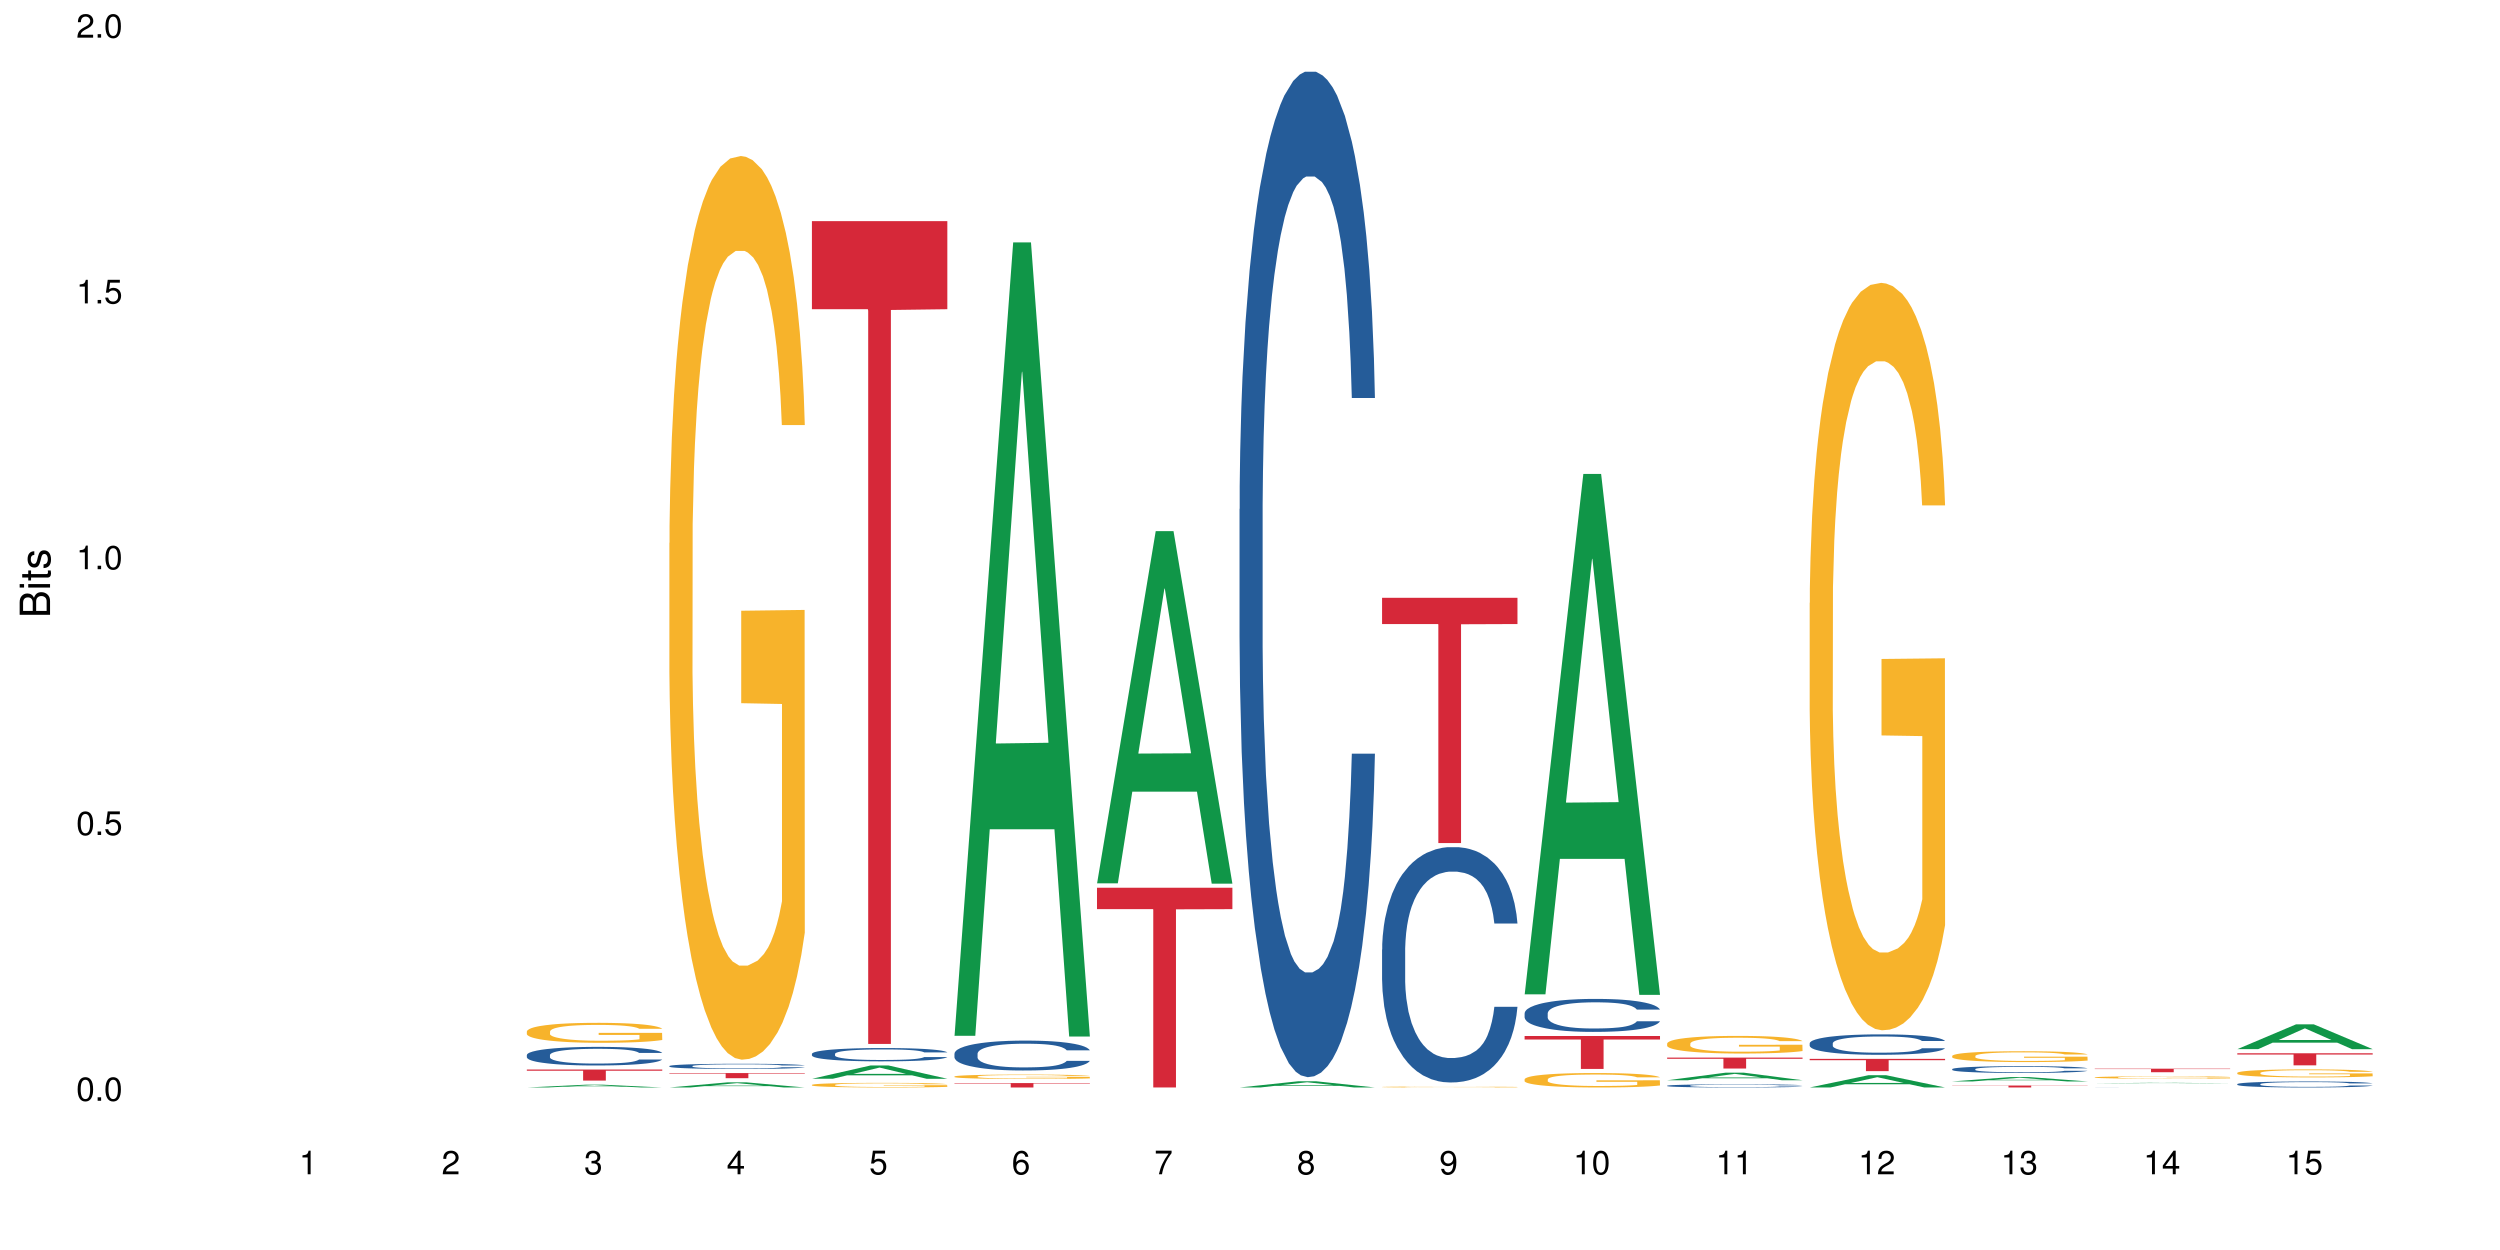 <?xml version="1.0" encoding="UTF-8"?>
<svg xmlns="http://www.w3.org/2000/svg" xmlns:xlink="http://www.w3.org/1999/xlink" width="720pt" height="360pt" viewBox="0 0 720 360" version="1.1">
<defs>
<g>
<symbol overflow="visible" id="glyph0-0">
<path style="stroke:none;" d=""/>
</symbol>
<symbol overflow="visible" id="glyph0-1">
<path style="stroke:none;" d="M 2.641 -6.797 C 2 -6.797 1.422 -6.531 1.078 -6.047 C 0.641 -5.453 0.406 -4.547 0.406 -3.297 C 0.406 -1 1.188 0.219 2.641 0.219 C 4.078 0.219 4.859 -1 4.859 -3.234 C 4.859 -4.562 4.656 -5.438 4.203 -6.047 C 3.844 -6.531 3.281 -6.797 2.641 -6.797 Z M 2.641 -6.047 C 3.547 -6.047 4 -5.125 4 -3.312 C 4 -1.375 3.562 -0.484 2.625 -0.484 C 1.734 -0.484 1.281 -1.422 1.281 -3.281 C 1.281 -5.141 1.734 -6.047 2.641 -6.047 Z M 2.641 -6.047 "/>
</symbol>
<symbol overflow="visible" id="glyph0-2">
<path style="stroke:none;" d="M 1.828 -1 L 0.828 -1 L 0.828 0 L 1.828 0 Z M 1.828 -1 "/>
</symbol>
<symbol overflow="visible" id="glyph0-3">
<path style="stroke:none;" d="M 4.562 -6.797 L 1.062 -6.797 L 0.547 -3.094 L 1.328 -3.094 C 1.719 -3.562 2.047 -3.734 2.578 -3.734 C 3.484 -3.734 4.062 -3.109 4.062 -2.094 C 4.062 -1.125 3.484 -0.531 2.578 -0.531 C 1.828 -0.531 1.375 -0.906 1.188 -1.672 L 0.328 -1.672 C 0.453 -1.109 0.547 -0.844 0.75 -0.594 C 1.125 -0.078 1.828 0.219 2.594 0.219 C 3.969 0.219 4.922 -0.781 4.922 -2.219 C 4.922 -3.562 4.031 -4.484 2.719 -4.484 C 2.25 -4.484 1.859 -4.359 1.469 -4.062 L 1.734 -5.969 L 4.562 -5.969 Z M 4.562 -6.797 "/>
</symbol>
<symbol overflow="visible" id="glyph0-4">
<path style="stroke:none;" d="M 2.484 -4.844 L 2.484 0 L 3.328 0 L 3.328 -6.797 L 2.766 -6.797 C 2.469 -5.75 2.281 -5.609 0.984 -5.453 L 0.984 -4.844 Z M 2.484 -4.844 "/>
</symbol>
<symbol overflow="visible" id="glyph0-5">
<path style="stroke:none;" d="M 4.859 -0.828 L 1.281 -0.828 C 1.359 -1.391 1.672 -1.75 2.5 -2.234 L 3.469 -2.75 C 4.406 -3.266 4.906 -3.969 4.906 -4.812 C 4.906 -5.375 4.672 -5.906 4.266 -6.266 C 3.859 -6.625 3.375 -6.797 2.719 -6.797 C 1.859 -6.797 1.219 -6.5 0.844 -5.922 C 0.609 -5.562 0.5 -5.125 0.484 -4.438 L 1.328 -4.438 C 1.359 -4.906 1.406 -5.188 1.531 -5.406 C 1.75 -5.812 2.188 -6.062 2.703 -6.062 C 3.469 -6.062 4.031 -5.516 4.031 -4.781 C 4.031 -4.25 3.719 -3.797 3.125 -3.438 L 2.234 -2.938 C 0.812 -2.141 0.406 -1.5 0.328 0 L 4.859 0 Z M 4.859 -0.828 "/>
</symbol>
<symbol overflow="visible" id="glyph0-6">
<path style="stroke:none;" d="M 2.125 -3.125 L 2.578 -3.125 C 3.516 -3.125 3.984 -2.703 3.984 -1.891 C 3.984 -1.031 3.469 -0.531 2.578 -0.531 C 1.656 -0.531 1.203 -0.984 1.156 -1.969 L 0.312 -1.969 C 0.344 -1.422 0.438 -1.078 0.609 -0.766 C 0.953 -0.109 1.625 0.219 2.547 0.219 C 3.953 0.219 4.859 -0.609 4.859 -1.906 C 4.859 -2.766 4.516 -3.25 3.703 -3.516 C 4.344 -3.766 4.656 -4.25 4.656 -4.938 C 4.656 -6.109 3.875 -6.797 2.578 -6.797 C 1.203 -6.797 0.484 -6.047 0.453 -4.609 L 1.297 -4.609 C 1.312 -5.016 1.344 -5.25 1.453 -5.453 C 1.641 -5.828 2.062 -6.062 2.594 -6.062 C 3.344 -6.062 3.797 -5.625 3.797 -4.906 C 3.797 -4.422 3.609 -4.141 3.25 -3.984 C 3.016 -3.891 2.719 -3.844 2.125 -3.844 Z M 2.125 -3.125 "/>
</symbol>
<symbol overflow="visible" id="glyph0-7">
<path style="stroke:none;" d="M 3.141 -1.625 L 3.141 0 L 3.984 0 L 3.984 -1.625 L 4.984 -1.625 L 4.984 -2.391 L 3.984 -2.391 L 3.984 -6.797 L 3.359 -6.797 L 0.266 -2.516 L 0.266 -1.625 Z M 3.141 -2.391 L 1 -2.391 L 3.141 -5.359 Z M 3.141 -2.391 "/>
</symbol>
<symbol overflow="visible" id="glyph0-8">
<path style="stroke:none;" d="M 4.781 -5.031 C 4.609 -6.141 3.891 -6.797 2.844 -6.797 C 2.094 -6.797 1.422 -6.438 1.031 -5.828 C 0.609 -5.172 0.406 -4.344 0.406 -3.094 C 0.406 -1.953 0.578 -1.234 0.984 -0.625 C 1.359 -0.078 1.953 0.219 2.703 0.219 C 3.984 0.219 4.922 -0.734 4.922 -2.078 C 4.922 -3.344 4.062 -4.234 2.844 -4.234 C 2.172 -4.234 1.641 -3.969 1.281 -3.469 C 1.281 -5.125 1.828 -6.047 2.797 -6.047 C 3.391 -6.047 3.797 -5.672 3.938 -5.031 Z M 2.734 -3.484 C 3.547 -3.484 4.062 -2.922 4.062 -2 C 4.062 -1.156 3.484 -0.531 2.703 -0.531 C 1.922 -0.531 1.328 -1.188 1.328 -2.047 C 1.328 -2.891 1.906 -3.484 2.734 -3.484 Z M 2.734 -3.484 "/>
</symbol>
<symbol overflow="visible" id="glyph0-9">
<path style="stroke:none;" d="M 4.984 -6.797 L 0.438 -6.797 L 0.438 -5.969 L 4.109 -5.969 C 2.5 -3.656 1.828 -2.234 1.328 0 L 2.219 0 C 2.594 -2.172 3.453 -4.047 4.984 -6.094 Z M 4.984 -6.797 "/>
</symbol>
<symbol overflow="visible" id="glyph0-10">
<path style="stroke:none;" d="M 3.75 -3.578 C 4.453 -4 4.688 -4.344 4.688 -4.984 C 4.688 -6.047 3.844 -6.797 2.641 -6.797 C 1.438 -6.797 0.594 -6.047 0.594 -4.984 C 0.594 -4.359 0.828 -4.016 1.516 -3.578 C 0.734 -3.203 0.359 -2.641 0.359 -1.891 C 0.359 -0.641 1.297 0.219 2.641 0.219 C 3.984 0.219 4.922 -0.641 4.922 -1.875 C 4.922 -2.641 4.531 -3.203 3.75 -3.578 Z M 2.641 -6.047 C 3.359 -6.047 3.812 -5.625 3.812 -4.969 C 3.812 -4.344 3.344 -3.922 2.641 -3.922 C 1.922 -3.922 1.453 -4.344 1.453 -4.984 C 1.453 -5.625 1.922 -6.047 2.641 -6.047 Z M 2.641 -3.203 C 3.484 -3.203 4.062 -2.672 4.062 -1.875 C 4.062 -1.062 3.484 -0.531 2.625 -0.531 C 1.797 -0.531 1.219 -1.078 1.219 -1.875 C 1.219 -2.672 1.797 -3.203 2.641 -3.203 Z M 2.641 -3.203 "/>
</symbol>
<symbol overflow="visible" id="glyph0-11">
<path style="stroke:none;" d="M 0.516 -1.547 C 0.672 -0.438 1.406 0.219 2.438 0.219 C 3.188 0.219 3.859 -0.141 4.266 -0.75 C 4.688 -1.406 4.891 -2.25 4.891 -3.484 C 4.891 -4.625 4.703 -5.359 4.312 -5.953 C 3.938 -6.5 3.344 -6.797 2.594 -6.797 C 1.297 -6.797 0.359 -5.844 0.359 -4.516 C 0.359 -3.25 1.234 -2.344 2.453 -2.344 C 3.094 -2.344 3.562 -2.578 4.016 -3.109 C 4 -1.453 3.469 -0.531 2.5 -0.531 C 1.906 -0.531 1.484 -0.906 1.359 -1.547 Z M 2.578 -6.062 C 3.375 -6.062 3.969 -5.406 3.969 -4.531 C 3.969 -3.688 3.375 -3.094 2.547 -3.094 C 1.734 -3.094 1.234 -3.672 1.234 -4.578 C 1.234 -5.438 1.797 -6.062 2.578 -6.062 Z M 2.578 -6.062 "/>
</symbol>
<symbol overflow="visible" id="glyph1-0">
<path style="stroke:none;" d=""/>
</symbol>
<symbol overflow="visible" id="glyph1-1">
<path style="stroke:none;" d="M 0 -0.953 L 0 -4.891 C 0 -5.719 -0.234 -6.344 -0.734 -6.797 C -1.188 -7.234 -1.812 -7.469 -2.5 -7.469 C -3.547 -7.469 -4.188 -7 -4.625 -5.875 C -4.984 -6.672 -5.641 -7.094 -6.531 -7.094 C -7.156 -7.094 -7.734 -6.859 -8.141 -6.391 C -8.562 -5.938 -8.75 -5.344 -8.75 -4.5 L -8.75 -0.953 Z M -4.984 -2.062 L -7.766 -2.062 L -7.766 -4.219 C -7.766 -4.844 -7.688 -5.203 -7.453 -5.5 C -7.219 -5.812 -6.859 -5.969 -6.375 -5.969 C -5.906 -5.969 -5.531 -5.812 -5.297 -5.5 C -5.062 -5.203 -4.984 -4.844 -4.984 -4.219 Z M -0.984 -2.062 L -4 -2.062 L -4 -4.781 C -4 -5.328 -3.859 -5.688 -3.578 -5.953 C -3.297 -6.219 -2.922 -6.359 -2.484 -6.359 C -2.062 -6.359 -1.688 -6.219 -1.406 -5.953 C -1.109 -5.688 -0.984 -5.328 -0.984 -4.781 Z M -0.984 -2.062 "/>
</symbol>
<symbol overflow="visible" id="glyph1-2">
<path style="stroke:none;" d="M -6.281 -1.797 L -6.281 -0.797 L 0 -0.797 L 0 -1.797 Z M -8.75 -1.797 L -8.75 -0.797 L -7.484 -0.797 L -7.484 -1.797 Z M -8.75 -1.797 "/>
</symbol>
<symbol overflow="visible" id="glyph1-3">
<path style="stroke:none;" d="M -6.281 -3.047 L -6.281 -2.016 L -8.016 -2.016 L -8.016 -1.016 L -6.281 -1.016 L -6.281 -0.172 L -5.469 -0.172 L -5.469 -1.016 L -0.719 -1.016 C -0.078 -1.016 0.281 -1.453 0.281 -2.234 C 0.281 -2.469 0.25 -2.719 0.188 -3.047 L -0.641 -3.047 C -0.609 -2.922 -0.594 -2.766 -0.594 -2.562 C -0.594 -2.141 -0.719 -2.016 -1.156 -2.016 L -5.469 -2.016 L -5.469 -3.047 Z M -6.281 -3.047 "/>
</symbol>
<symbol overflow="visible" id="glyph1-4">
<path style="stroke:none;" d="M -4.531 -5.25 C -5.766 -5.25 -6.469 -4.422 -6.469 -2.969 C -6.469 -1.516 -5.719 -0.562 -4.547 -0.562 C -3.562 -0.562 -3.094 -1.062 -2.734 -2.562 L -2.516 -3.484 C -2.344 -4.188 -2.094 -4.469 -1.625 -4.469 C -1.047 -4.469 -0.641 -3.875 -0.641 -3 C -0.641 -2.453 -0.797 -2 -1.062 -1.75 C -1.25 -1.594 -1.422 -1.531 -1.875 -1.469 L -1.875 -0.406 C -0.422 -0.453 0.281 -1.266 0.281 -2.922 C 0.281 -4.5 -0.5 -5.516 -1.719 -5.516 C -2.656 -5.516 -3.172 -4.984 -3.469 -3.734 L -3.703 -2.766 C -3.891 -1.953 -4.156 -1.609 -4.594 -1.609 C -5.172 -1.609 -5.547 -2.125 -5.547 -2.938 C -5.547 -3.75 -5.203 -4.172 -4.531 -4.203 Z M -4.531 -5.25 "/>
</symbol>
</g>
</defs>
<g id="surface55963">
<rect x="0" y="0" width="720" height="360" style="fill:rgb(100%,100%,100%);fill-opacity:1;stroke:none;"/>
<path style=" stroke:none;fill-rule:nonzero;fill:rgb(6.275%,58.824%,28.235%);fill-opacity:1;" d="M 151.73 313.195 L 151.773 313.195 L 168.648 312.391 L 173.77 312.391 L 190.73 313.195 L 184.77 313.195 L 180.52 312.984 L 161.898 312.984 L 157.73 313.195 L 151.73 313.195 L 163.688 312.898 L 178.812 312.898 L 171.27 312.523 L 171.105 312.523 L 163.648 312.898 L 163.688 312.898 Z M 151.73 313.195 "/>
<path style=" stroke:none;fill-rule:nonzero;fill:rgb(14.51%,36.078%,60%);fill-opacity:1;" d="M 151.73 303.836 L 151.777 303.828 L 151.777 303.711 L 151.922 303.527 L 152.254 303.289 L 152.586 303.129 L 153.441 302.84 L 154.633 302.562 L 155.867 302.344 L 156.773 302.219 L 157.582 302.121 L 159.434 301.938 L 160.625 301.848 L 161.91 301.762 L 163.477 301.68 L 164.617 301.629 L 167.188 301.551 L 169.09 301.52 L 170.562 301.504 L 173.75 301.504 L 175.652 301.523 L 177.031 301.547 L 178.555 301.586 L 179.84 301.629 L 182.074 301.738 L 184.07 301.875 L 184.973 301.953 L 186.402 302.105 L 187.496 302.254 L 188.254 302.379 L 189.113 302.562 L 189.871 302.781 L 190.445 303.031 L 190.73 303.242 L 184.07 303.242 L 183.738 303.047 L 183.355 302.895 L 182.645 302.691 L 181.93 302.551 L 180.934 302.41 L 180.027 302.316 L 178.793 302.223 L 177.699 302.164 L 176.555 302.121 L 175.461 302.09 L 173.371 302.062 L 170.945 302.062 L 170.039 302.07 L 168.188 302.109 L 167.188 302.145 L 165.762 302.215 L 164.762 302.277 L 163.574 302.375 L 162.766 302.457 L 161.766 302.586 L 161.051 302.699 L 160.242 302.859 L 159.77 302.98 L 159.34 303.121 L 158.961 303.281 L 158.676 303.453 L 158.484 303.633 L 158.391 303.809 L 158.391 304.57 L 158.484 304.746 L 158.723 304.949 L 159.34 305.25 L 160.242 305.508 L 161.289 305.715 L 162.289 305.863 L 162.859 305.93 L 163.621 306.008 L 164.809 306.105 L 166.52 306.203 L 167.52 306.242 L 169.043 306.281 L 170.613 306.305 L 172.703 306.305 L 174.559 306.281 L 175.797 306.258 L 177.078 306.219 L 178.84 306.137 L 179.934 306.059 L 180.883 305.965 L 181.598 305.871 L 182.074 305.793 L 182.785 305.641 L 183.355 305.477 L 183.785 305.305 L 184.07 305.137 L 190.73 305.137 L 190.445 305.332 L 190.016 305.523 L 189.586 305.668 L 188.922 305.836 L 188.16 305.988 L 187.066 306.16 L 186.164 306.273 L 184.973 306.395 L 183.879 306.488 L 182.691 306.57 L 180.934 306.672 L 179.789 306.719 L 178.555 306.762 L 177.078 306.801 L 175.227 306.836 L 173.227 306.855 L 171.371 306.859 L 169.375 306.852 L 167.902 306.832 L 165.949 306.789 L 163.523 306.699 L 161.766 306.605 L 160.387 306.512 L 159.199 306.414 L 157.867 306.281 L 156.152 306.066 L 155.105 305.902 L 154.395 305.766 L 153.586 305.574 L 153.016 305.402 L 152.348 305.129 L 151.875 304.781 L 151.73 304.512 Z M 151.73 303.836 "/>
<path style=" stroke:none;fill-rule:nonzero;fill:rgb(96.863%,70.196%,16.863%);fill-opacity:1;" d="M 151.73 297.039 L 151.777 297.035 L 151.777 296.93 L 151.969 296.691 L 152.445 296.367 L 153.062 296.098 L 153.727 295.887 L 154.156 295.777 L 154.871 295.621 L 155.488 295.504 L 157.059 295.27 L 159.055 295.047 L 160.148 294.953 L 161.387 294.863 L 163.145 294.766 L 163.953 294.727 L 166.426 294.645 L 169.23 294.59 L 172.324 294.574 L 173.75 294.578 L 175.699 294.602 L 178.363 294.66 L 179.887 294.711 L 181.074 294.766 L 182.312 294.832 L 183.832 294.938 L 185.258 295.062 L 186.402 295.188 L 187.543 295.348 L 188.492 295.516 L 189.301 295.699 L 190.016 295.918 L 190.445 296.105 L 190.73 296.289 L 184.117 296.289 L 183.738 296.105 L 183.309 295.961 L 182.598 295.789 L 181.883 295.664 L 181.168 295.562 L 179.84 295.426 L 178.695 295.34 L 177.27 295.27 L 175.891 295.223 L 174.32 295.188 L 173.371 295.18 L 170.848 295.18 L 168.566 295.215 L 167.234 295.258 L 166.285 295.301 L 164.953 295.379 L 164.145 295.441 L 163.668 295.484 L 162.242 295.648 L 161.289 295.793 L 160.766 295.895 L 160.102 296.051 L 159.625 296.191 L 159.102 296.402 L 158.816 296.562 L 158.438 296.918 L 158.391 297.863 L 158.531 298.062 L 158.816 298.277 L 159.199 298.469 L 159.77 298.668 L 160.34 298.82 L 161.336 299.023 L 162.195 299.16 L 162.859 299.25 L 164.145 299.395 L 164.668 299.441 L 165.902 299.535 L 167.188 299.609 L 168.758 299.672 L 169.945 299.703 L 171.848 299.73 L 174.273 299.73 L 177.129 299.699 L 178.934 299.656 L 180.172 299.613 L 180.98 299.578 L 181.977 299.52 L 182.691 299.465 L 183.355 299.41 L 184.164 299.32 L 184.164 298.062 L 172.418 298.059 L 172.418 297.469 L 190.68 297.465 L 190.73 299.52 L 189.73 299.66 L 188.492 299.797 L 187.305 299.902 L 186.066 299.992 L 184.309 300.094 L 182.883 300.156 L 180.695 300.23 L 178.695 300.277 L 176.605 300.309 L 174.75 300.324 L 172.562 300.328 L 170.613 300.316 L 168.52 300.285 L 166.855 300.246 L 165.332 300.191 L 163.812 300.125 L 161.91 300.012 L 160.672 299.922 L 159.387 299.812 L 158.105 299.684 L 156.961 299.539 L 156.203 299.43 L 155.441 299.305 L 154.633 299.145 L 153.871 298.969 L 153.301 298.805 L 152.777 298.621 L 152.398 298.445 L 152.016 298.211 L 151.824 298.023 L 151.73 297.859 Z M 151.73 297.039 "/>
<path style=" stroke:none;fill-rule:nonzero;fill:rgb(83.922%,15.686%,22.353%);fill-opacity:1;" d="M 151.73 308.035 L 190.73 308.035 L 190.73 308.375 L 174.477 308.379 L 174.477 311.215 L 167.938 311.215 L 167.938 308.383 L 167.84 308.375 L 151.73 308.375 Z M 151.73 308.035 "/>
<path style=" stroke:none;fill-rule:nonzero;fill:rgb(6.275%,58.824%,28.235%);fill-opacity:1;" d="M 192.781 313.195 L 192.824 313.191 L 209.695 311.703 L 214.82 311.703 L 231.781 313.195 L 225.82 313.195 L 221.57 312.805 L 202.949 312.805 L 198.781 313.195 L 192.781 313.195 L 204.738 312.645 L 219.863 312.645 L 212.32 311.945 L 212.238 311.945 L 212.156 311.949 L 204.699 312.645 L 204.738 312.645 Z M 192.781 313.195 "/>
<path style=" stroke:none;fill-rule:nonzero;fill:rgb(14.51%,36.078%,60%);fill-opacity:1;" d="M 192.781 307.016 L 192.828 307.016 L 192.828 306.984 L 192.973 306.93 L 193.305 306.867 L 193.637 306.82 L 194.492 306.738 L 195.684 306.664 L 196.918 306.602 L 197.824 306.566 L 198.633 306.539 L 200.484 306.488 L 201.676 306.465 L 202.957 306.441 L 204.527 306.418 L 205.668 306.402 L 208.238 306.383 L 210.141 306.371 L 211.613 306.367 L 214.801 306.367 L 216.703 306.371 L 218.082 306.379 L 219.605 306.391 L 220.887 306.402 L 223.125 306.434 L 225.121 306.473 L 226.023 306.492 L 227.453 306.535 L 228.547 306.578 L 229.305 306.613 L 230.164 306.664 L 230.922 306.723 L 231.496 306.793 L 231.781 306.852 L 225.121 306.852 L 224.789 306.797 L 224.406 306.754 L 223.695 306.699 L 222.98 306.66 L 221.984 306.621 L 221.078 306.594 L 219.844 306.566 L 218.75 306.551 L 217.605 306.539 L 216.512 306.531 L 214.422 306.523 L 211.996 306.523 L 211.09 306.527 L 209.238 306.535 L 208.238 306.547 L 206.812 306.566 L 205.812 306.582 L 204.625 306.609 L 203.816 306.633 L 202.816 306.668 L 202.102 306.699 L 201.293 306.746 L 200.82 306.781 L 200.391 306.816 L 200.012 306.863 L 199.727 306.91 L 199.535 306.961 L 199.441 307.012 L 199.441 307.223 L 199.535 307.27 L 199.773 307.328 L 200.391 307.41 L 201.293 307.484 L 202.34 307.543 L 203.34 307.582 L 203.91 307.602 L 204.672 307.621 L 205.859 307.648 L 207.57 307.676 L 208.57 307.688 L 210.094 307.699 L 211.664 307.703 L 213.754 307.703 L 215.609 307.699 L 216.848 307.691 L 218.129 307.68 L 219.891 307.66 L 220.984 307.637 L 221.934 307.609 L 222.648 307.586 L 223.125 307.562 L 223.836 307.52 L 224.406 307.473 L 224.836 307.426 L 225.121 307.379 L 231.781 307.379 L 231.496 307.434 L 231.066 307.488 L 230.637 307.527 L 229.973 307.574 L 229.211 307.617 L 228.117 307.664 L 227.215 307.695 L 226.023 307.73 L 224.93 307.758 L 223.742 307.781 L 221.984 307.809 L 220.84 307.82 L 219.605 307.832 L 218.129 307.844 L 216.277 307.855 L 214.277 307.859 L 210.426 307.859 L 208.953 307.852 L 207 307.84 L 204.574 307.816 L 202.816 307.789 L 201.438 307.762 L 200.25 307.734 L 198.918 307.699 L 197.203 307.641 L 196.156 307.594 L 195.445 307.555 L 194.637 307.5 L 194.066 307.453 L 193.398 307.379 L 192.926 307.281 L 192.781 307.207 Z M 192.781 307.016 "/>
<path style=" stroke:none;fill-rule:nonzero;fill:rgb(96.863%,70.196%,16.863%);fill-opacity:1;" d="M 192.781 156.402 L 192.828 156.164 L 192.828 151.41 L 193.02 140.715 L 193.496 125.98 L 194.113 113.859 L 194.777 104.352 L 195.207 99.359 L 195.922 92.23 L 196.539 87 L 198.109 76.305 L 200.105 66.32 L 201.199 62.043 L 202.438 58.004 L 204.195 53.488 L 205.004 51.824 L 207.477 48.02 L 210.281 45.645 L 213.375 44.93 L 214.801 45.168 L 216.75 46.117 L 219.414 48.734 L 220.938 51.109 L 222.125 53.488 L 223.363 56.578 L 224.883 61.332 L 226.309 67.035 L 227.453 72.738 L 228.594 79.871 L 229.543 87.477 L 230.352 95.793 L 231.066 105.777 L 231.496 114.098 L 231.781 122.414 L 225.168 122.414 L 224.789 114.098 L 224.359 107.68 L 223.648 99.836 L 222.934 94.129 L 222.219 89.613 L 220.887 83.434 L 219.746 79.633 L 218.32 76.305 L 216.941 74.164 L 215.371 72.738 L 214.422 72.262 L 211.898 72.262 L 209.617 73.926 L 208.285 75.828 L 207.336 77.73 L 206.004 81.297 L 205.195 84.148 L 204.719 86.051 L 203.293 93.418 L 202.34 100.074 L 201.816 104.59 L 201.152 111.719 L 200.676 118.137 L 200.152 127.645 L 199.867 134.773 L 199.488 150.938 L 199.441 193.719 L 199.582 202.75 L 199.867 212.496 L 200.25 221.055 L 200.82 230.086 L 201.391 236.977 L 202.387 246.246 L 203.246 252.426 L 203.91 256.469 L 205.195 262.887 L 205.719 265.023 L 206.953 269.301 L 208.238 272.629 L 209.809 275.48 L 210.996 276.91 L 212.898 278.098 L 215.324 278.098 L 218.18 276.672 L 219.984 274.77 L 221.223 272.867 L 222.031 271.203 L 223.027 268.59 L 223.742 266.211 L 224.406 263.598 L 225.215 259.559 L 225.215 202.75 L 213.469 202.516 L 213.469 175.895 L 231.73 175.656 L 231.781 268.59 L 230.781 275.008 L 229.543 281.188 L 228.355 285.941 L 227.117 289.98 L 225.359 294.496 L 223.934 297.348 L 221.746 300.676 L 219.746 302.816 L 217.656 304.242 L 215.801 304.953 L 213.613 305.191 L 211.664 304.719 L 209.57 303.293 L 207.906 301.391 L 206.383 299.012 L 204.859 295.922 L 202.957 290.934 L 201.723 286.891 L 200.438 281.898 L 199.152 275.957 L 198.012 269.539 L 197.25 264.551 L 196.492 258.844 L 195.684 251.715 L 194.922 243.633 L 194.352 236.266 L 193.828 227.945 L 193.445 220.102 L 193.066 209.406 L 192.875 200.852 L 192.781 193.48 Z M 192.781 156.402 "/>
<path style=" stroke:none;fill-rule:nonzero;fill:rgb(83.922%,15.686%,22.353%);fill-opacity:1;" d="M 192.781 309.035 L 231.781 309.035 L 231.781 309.195 L 215.527 309.195 L 215.527 310.527 L 208.988 310.527 L 208.988 309.199 L 208.891 309.195 L 192.781 309.195 Z M 192.781 309.035 "/>
<path style=" stroke:none;fill-rule:nonzero;fill:rgb(6.275%,58.824%,28.235%);fill-opacity:1;" d="M 233.832 310.684 L 233.875 310.684 L 250.746 306.852 L 255.871 306.852 L 272.832 310.688 L 266.871 310.688 L 262.621 309.688 L 244 309.688 L 239.832 310.684 L 233.832 310.684 L 245.789 309.273 L 260.914 309.27 L 253.371 307.477 L 253.289 307.473 L 253.207 307.484 L 245.75 309.27 L 245.789 309.273 Z M 233.832 310.684 "/>
<path style=" stroke:none;fill-rule:nonzero;fill:rgb(14.51%,36.078%,60%);fill-opacity:1;" d="M 233.832 303.508 L 233.879 303.504 L 233.879 303.418 L 234.023 303.285 L 234.355 303.117 L 234.688 303 L 235.543 302.793 L 236.734 302.594 L 237.969 302.441 L 238.875 302.348 L 239.684 302.277 L 241.535 302.148 L 242.727 302.082 L 244.008 302.023 L 245.578 301.961 L 246.719 301.926 L 249.289 301.871 L 251.191 301.848 L 252.664 301.836 L 255.852 301.836 L 257.754 301.852 L 259.133 301.867 L 260.656 301.895 L 261.938 301.926 L 264.176 302.004 L 266.172 302.102 L 267.074 302.16 L 268.504 302.27 L 269.598 302.375 L 270.355 302.465 L 271.215 302.594 L 271.973 302.754 L 272.543 302.93 L 272.832 303.082 L 266.172 303.082 L 265.84 302.941 L 265.457 302.832 L 264.746 302.688 L 264.031 302.586 L 263.031 302.484 L 262.129 302.418 L 260.895 302.352 L 259.801 302.309 L 258.656 302.277 L 257.562 302.258 L 255.473 302.238 L 253.047 302.238 L 252.141 302.242 L 250.289 302.273 L 249.289 302.297 L 247.863 302.344 L 246.863 302.391 L 245.676 302.461 L 244.867 302.52 L 243.867 302.613 L 243.152 302.691 L 242.344 302.809 L 241.871 302.895 L 241.441 302.996 L 241.062 303.109 L 240.777 303.234 L 240.586 303.363 L 240.492 303.488 L 240.492 304.031 L 240.586 304.16 L 240.824 304.309 L 241.441 304.52 L 242.344 304.707 L 243.391 304.855 L 244.391 304.961 L 244.961 305.008 L 245.723 305.066 L 246.91 305.137 L 248.621 305.203 L 249.621 305.234 L 251.145 305.262 L 252.711 305.273 L 254.805 305.273 L 256.66 305.262 L 257.898 305.242 L 259.18 305.215 L 260.941 305.156 L 262.035 305.102 L 262.984 305.031 L 263.699 304.965 L 264.176 304.91 L 264.887 304.801 L 265.457 304.684 L 265.887 304.559 L 266.172 304.441 L 272.832 304.441 L 272.543 304.582 L 272.117 304.719 L 271.688 304.82 L 271.023 304.941 L 270.262 305.051 L 269.168 305.172 L 268.266 305.254 L 267.074 305.344 L 265.98 305.41 L 264.793 305.469 L 263.031 305.539 L 261.891 305.574 L 260.656 305.605 L 259.18 305.633 L 257.324 305.656 L 255.328 305.672 L 253.473 305.676 L 251.477 305.668 L 250.004 305.652 L 248.051 305.621 L 245.625 305.559 L 243.867 305.492 L 242.488 305.426 L 241.297 305.355 L 239.969 305.262 L 238.254 305.105 L 237.207 304.988 L 236.496 304.891 L 235.688 304.754 L 235.117 304.629 L 234.449 304.434 L 233.977 304.184 L 233.832 303.992 Z M 233.832 303.508 "/>
<path style=" stroke:none;fill-rule:nonzero;fill:rgb(96.863%,70.196%,16.863%);fill-opacity:1;" d="M 233.832 312.434 L 233.879 312.434 L 233.879 312.41 L 234.07 312.355 L 234.547 312.277 L 235.164 312.215 L 235.828 312.168 L 236.258 312.141 L 236.973 312.105 L 237.59 312.078 L 239.16 312.023 L 241.156 311.973 L 242.25 311.953 L 243.488 311.93 L 245.246 311.906 L 246.055 311.898 L 248.527 311.879 L 251.332 311.867 L 254.426 311.863 L 255.852 311.863 L 257.801 311.871 L 260.465 311.883 L 261.988 311.895 L 263.176 311.906 L 264.414 311.922 L 265.934 311.949 L 267.359 311.977 L 268.504 312.008 L 269.645 312.043 L 270.594 312.082 L 271.402 312.125 L 272.117 312.176 L 272.543 312.219 L 272.832 312.262 L 266.219 312.262 L 265.84 312.219 L 265.41 312.184 L 264.699 312.145 L 263.984 312.117 L 263.27 312.094 L 261.938 312.062 L 260.797 312.043 L 259.371 312.023 L 257.992 312.012 L 256.422 312.008 L 255.473 312.004 L 252.949 312.004 L 250.668 312.012 L 249.336 312.023 L 248.387 312.031 L 247.055 312.051 L 246.246 312.066 L 245.77 312.074 L 244.344 312.113 L 243.391 312.145 L 242.867 312.168 L 242.203 312.207 L 241.727 312.238 L 241.203 312.289 L 240.918 312.324 L 240.539 312.406 L 240.492 312.625 L 240.633 312.672 L 240.918 312.723 L 241.297 312.766 L 241.871 312.812 L 242.441 312.848 L 243.438 312.895 L 244.297 312.926 L 244.961 312.945 L 246.246 312.98 L 246.77 312.992 L 248.004 313.012 L 249.289 313.027 L 250.859 313.043 L 252.047 313.051 L 253.949 313.059 L 256.375 313.059 L 259.227 313.051 L 261.035 313.039 L 262.273 313.031 L 263.082 313.023 L 264.078 313.008 L 264.793 312.996 L 265.457 312.984 L 266.266 312.961 L 266.266 312.672 L 254.52 312.672 L 254.52 312.535 L 272.781 312.531 L 272.832 313.008 L 271.832 313.043 L 270.594 313.074 L 269.406 313.098 L 268.168 313.117 L 266.41 313.141 L 264.984 313.156 L 262.797 313.172 L 260.797 313.184 L 258.707 313.191 L 256.852 313.195 L 252.711 313.195 L 250.621 313.188 L 248.957 313.176 L 247.434 313.164 L 245.91 313.148 L 244.008 313.121 L 242.773 313.102 L 241.488 313.078 L 240.203 313.047 L 239.062 313.012 L 238.301 312.988 L 237.543 312.957 L 236.734 312.922 L 235.973 312.879 L 235.402 312.844 L 234.879 312.801 L 234.496 312.762 L 234.117 312.707 L 233.926 312.66 L 233.832 312.625 Z M 233.832 312.434 "/>
<path style=" stroke:none;fill-rule:nonzero;fill:rgb(83.922%,15.686%,22.353%);fill-opacity:1;" d="M 233.832 63.688 L 272.832 63.688 L 272.832 89.051 L 256.578 89.273 L 256.578 300.66 L 250.039 300.66 L 250.039 89.496 L 249.941 89.051 L 233.832 89.051 Z M 233.832 63.688 "/>
<path style=" stroke:none;fill-rule:nonzero;fill:rgb(6.275%,58.824%,28.235%);fill-opacity:1;" d="M 274.883 298.309 L 274.926 298.094 L 291.797 69.816 L 296.922 69.816 L 313.883 298.523 L 307.922 298.523 L 303.672 238.824 L 285.051 238.824 L 280.883 298.309 L 274.883 298.309 L 286.84 214.129 L 301.965 213.914 L 294.422 107.184 L 294.34 106.969 L 294.258 107.613 L 286.801 213.914 L 286.84 214.129 Z M 274.883 298.309 "/>
<path style=" stroke:none;fill-rule:nonzero;fill:rgb(14.51%,36.078%,60%);fill-opacity:1;" d="M 274.883 303.441 L 274.93 303.434 L 274.93 303.246 L 275.074 302.945 L 275.406 302.57 L 275.738 302.309 L 276.594 301.844 L 277.785 301.398 L 279.02 301.051 L 279.926 300.848 L 280.734 300.688 L 282.586 300.398 L 283.777 300.25 L 285.059 300.113 L 286.629 299.98 L 287.77 299.902 L 290.34 299.777 L 292.242 299.723 L 293.715 299.699 L 296.902 299.699 L 298.805 299.73 L 300.184 299.77 L 301.707 299.832 L 302.988 299.902 L 305.227 300.074 L 307.223 300.297 L 308.125 300.422 L 309.555 300.664 L 310.648 300.902 L 311.406 301.105 L 312.266 301.398 L 313.023 301.75 L 313.594 302.152 L 313.883 302.492 L 307.223 302.492 L 306.891 302.176 L 306.508 301.934 L 305.797 301.609 L 305.082 301.383 L 304.082 301.152 L 303.18 301.004 L 301.945 300.855 L 300.852 300.758 L 299.707 300.688 L 298.613 300.641 L 296.523 300.594 L 294.098 300.594 L 293.191 300.609 L 291.34 300.672 L 290.34 300.727 L 288.914 300.84 L 287.914 300.941 L 286.727 301.098 L 285.918 301.23 L 284.918 301.438 L 284.203 301.617 L 283.395 301.875 L 282.922 302.074 L 282.492 302.293 L 282.113 302.555 L 281.828 302.828 L 281.637 303.121 L 281.539 303.402 L 281.539 304.621 L 281.637 304.906 L 281.875 305.238 L 282.492 305.715 L 283.395 306.133 L 284.441 306.465 L 285.441 306.699 L 286.012 306.809 L 286.773 306.938 L 287.961 307.094 L 289.672 307.25 L 290.672 307.312 L 292.195 307.375 L 293.762 307.406 L 295.855 307.406 L 297.711 307.375 L 298.949 307.336 L 300.23 307.273 L 301.992 307.141 L 303.086 307.016 L 304.035 306.863 L 304.75 306.715 L 305.227 306.59 L 305.938 306.344 L 306.508 306.078 L 306.938 305.805 L 307.223 305.535 L 313.883 305.535 L 313.594 305.852 L 313.168 306.156 L 312.738 306.387 L 312.074 306.66 L 311.312 306.902 L 310.219 307.18 L 309.316 307.359 L 308.125 307.559 L 307.031 307.707 L 305.844 307.84 L 304.082 307.996 L 302.941 308.078 L 301.707 308.148 L 300.23 308.211 L 298.375 308.266 L 296.379 308.297 L 294.523 308.305 L 292.527 308.289 L 291.051 308.258 L 289.102 308.188 L 286.676 308.047 L 284.918 307.895 L 283.539 307.746 L 282.348 307.59 L 281.02 307.375 L 279.305 307.031 L 278.258 306.762 L 277.547 306.543 L 276.738 306.234 L 276.168 305.961 L 275.5 305.52 L 275.027 304.961 L 274.883 304.527 Z M 274.883 303.441 "/>
<path style=" stroke:none;fill-rule:nonzero;fill:rgb(96.863%,70.196%,16.863%);fill-opacity:1;" d="M 274.883 310.023 L 274.93 310.023 L 274.93 310 L 275.121 309.945 L 275.598 309.875 L 276.215 309.816 L 276.879 309.77 L 277.309 309.746 L 278.023 309.711 L 278.641 309.684 L 280.211 309.633 L 282.207 309.586 L 283.301 309.562 L 284.539 309.543 L 286.297 309.52 L 287.105 309.512 L 289.578 309.496 L 292.383 309.484 L 295.477 309.48 L 296.902 309.48 L 298.852 309.484 L 301.516 309.5 L 303.039 309.508 L 304.227 309.52 L 305.465 309.535 L 306.984 309.559 L 308.41 309.586 L 309.555 309.617 L 310.695 309.648 L 311.645 309.688 L 312.453 309.727 L 313.168 309.777 L 313.594 309.816 L 313.883 309.859 L 307.27 309.859 L 306.891 309.816 L 306.461 309.785 L 305.75 309.746 L 305.035 309.719 L 304.32 309.699 L 302.988 309.668 L 301.848 309.648 L 300.422 309.633 L 299.043 309.621 L 297.473 309.617 L 296.523 309.613 L 294 309.613 L 291.719 309.621 L 290.387 309.629 L 289.438 309.641 L 288.105 309.656 L 287.297 309.672 L 286.82 309.68 L 285.395 309.715 L 284.441 309.75 L 283.918 309.77 L 283.254 309.805 L 282.777 309.836 L 282.254 309.883 L 281.969 309.918 L 281.59 309.996 L 281.539 310.207 L 281.684 310.25 L 281.969 310.297 L 282.348 310.34 L 282.922 310.383 L 283.492 310.418 L 284.488 310.461 L 285.344 310.492 L 286.012 310.512 L 287.297 310.543 L 287.82 310.555 L 289.055 310.574 L 290.34 310.59 L 291.91 310.605 L 293.098 310.613 L 295 310.617 L 297.426 310.617 L 300.277 310.609 L 302.086 310.602 L 303.324 310.594 L 304.133 310.586 L 305.129 310.57 L 305.844 310.559 L 306.508 310.547 L 307.316 310.527 L 307.316 310.25 L 295.57 310.25 L 295.57 310.117 L 313.832 310.117 L 313.883 310.57 L 312.883 310.602 L 311.645 310.633 L 310.457 310.656 L 309.219 310.676 L 307.461 310.699 L 306.035 310.711 L 303.848 310.727 L 301.848 310.738 L 299.758 310.746 L 297.902 310.75 L 295.715 310.75 L 293.762 310.746 L 291.672 310.742 L 290.008 310.73 L 288.484 310.719 L 286.961 310.703 L 285.059 310.68 L 283.824 310.66 L 282.539 310.637 L 281.254 310.609 L 280.113 310.578 L 279.352 310.551 L 278.594 310.523 L 277.785 310.488 L 277.023 310.449 L 276.453 310.414 L 275.93 310.375 L 275.547 310.336 L 275.168 310.281 L 274.977 310.242 L 274.883 310.203 Z M 274.883 310.023 "/>
<path style=" stroke:none;fill-rule:nonzero;fill:rgb(83.922%,15.686%,22.353%);fill-opacity:1;" d="M 274.883 311.926 L 313.883 311.926 L 313.883 312.062 L 297.629 312.062 L 297.629 313.195 L 291.09 313.195 L 291.09 312.062 L 274.883 312.062 Z M 274.883 311.926 "/>
<path style=" stroke:none;fill-rule:nonzero;fill:rgb(6.275%,58.824%,28.235%);fill-opacity:1;" d="M 315.934 254.406 L 315.977 254.312 L 332.848 152.961 L 337.973 152.961 L 354.93 254.5 L 348.973 254.5 L 344.723 227.996 L 326.102 227.996 L 321.934 254.406 L 315.934 254.406 L 327.891 217.031 L 343.016 216.938 L 335.473 169.551 L 335.391 169.457 L 335.309 169.742 L 327.848 216.938 L 327.891 217.031 Z M 315.934 254.406 "/>
<path style=" stroke:none;fill-rule:nonzero;fill:rgb(83.922%,15.686%,22.353%);fill-opacity:1;" d="M 315.934 255.676 L 354.93 255.676 L 354.93 261.832 L 338.68 261.887 L 338.68 313.195 L 332.141 313.195 L 332.141 261.941 L 332.043 261.832 L 315.934 261.832 Z M 315.934 255.676 "/>
<path style=" stroke:none;fill-rule:nonzero;fill:rgb(6.275%,58.824%,28.235%);fill-opacity:1;" d="M 356.984 313.195 L 357.027 313.191 L 373.898 311.402 L 379.023 311.402 L 395.98 313.195 L 390.023 313.195 L 385.773 312.727 L 367.148 312.727 L 362.984 313.195 L 356.984 313.195 L 368.941 312.535 L 384.066 312.531 L 376.523 311.695 L 376.441 311.695 L 376.359 311.699 L 368.898 312.531 L 368.941 312.535 Z M 356.984 313.195 "/>
<path style=" stroke:none;fill-rule:nonzero;fill:rgb(14.51%,36.078%,60%);fill-opacity:1;" d="M 356.984 146.652 L 357.031 146.387 L 357.031 140.035 L 357.176 129.977 L 357.508 117.273 L 357.84 108.539 L 358.695 92.922 L 359.887 77.836 L 361.121 66.188 L 362.023 59.309 L 362.832 54.012 L 364.688 44.219 L 365.879 39.191 L 367.16 34.691 L 368.73 30.191 L 369.871 27.543 L 372.441 23.309 L 374.344 21.457 L 375.816 20.664 L 379.004 20.664 L 380.906 21.723 L 382.285 23.047 L 383.809 25.164 L 385.09 27.543 L 387.328 33.367 L 389.324 40.777 L 390.227 45.016 L 391.656 53.219 L 392.75 61.16 L 393.508 68.043 L 394.367 77.836 L 395.125 89.746 L 395.695 103.246 L 395.98 114.625 L 389.324 114.625 L 388.992 104.039 L 388.609 95.832 L 387.898 84.98 L 387.184 77.305 L 386.184 69.629 L 385.281 64.602 L 384.047 59.57 L 382.953 56.395 L 381.809 54.012 L 380.715 52.426 L 378.625 50.836 L 376.199 50.836 L 375.293 51.367 L 373.438 53.484 L 372.441 55.336 L 371.016 59.043 L 370.016 62.484 L 368.828 67.777 L 368.02 72.277 L 367.02 79.16 L 366.305 85.246 L 365.496 93.98 L 365.023 100.598 L 364.594 108.008 L 364.215 116.742 L 363.926 126.008 L 363.738 135.801 L 363.641 145.328 L 363.641 186.355 L 363.738 195.887 L 363.977 207 L 364.594 223.148 L 365.496 237.176 L 366.543 248.293 L 367.543 256.234 L 368.113 259.938 L 368.875 264.172 L 370.062 269.469 L 371.773 274.762 L 372.773 276.879 L 374.297 278.996 L 375.863 280.055 L 377.957 280.055 L 379.812 278.996 L 381.047 277.672 L 382.332 275.555 L 384.094 271.055 L 385.188 266.82 L 386.137 261.793 L 386.852 256.762 L 387.328 252.527 L 388.039 244.324 L 388.609 235.324 L 389.039 226.059 L 389.324 217.059 L 395.98 217.059 L 395.695 227.648 L 395.27 237.969 L 394.84 245.645 L 394.176 254.91 L 393.414 263.113 L 392.32 272.379 L 391.418 278.469 L 390.227 285.082 L 389.133 290.113 L 387.945 294.613 L 386.184 299.906 L 385.043 302.555 L 383.809 304.934 L 382.332 307.055 L 380.477 308.906 L 378.48 309.965 L 376.625 310.23 L 374.629 309.699 L 373.152 308.641 L 371.203 306.258 L 368.777 301.496 L 367.02 296.465 L 365.641 291.438 L 364.449 286.145 L 363.121 278.996 L 361.406 267.352 L 360.359 258.352 L 359.648 250.941 L 358.84 240.617 L 358.27 231.352 L 357.602 216.531 L 357.125 197.738 L 356.984 183.18 Z M 356.984 146.652 "/>
<path style=" stroke:none;fill-rule:nonzero;fill:rgb(14.51%,36.078%,60%);fill-opacity:1;" d="M 398.035 273.473 L 398.082 273.41 L 398.082 271.926 L 398.227 269.57 L 398.559 266.598 L 398.891 264.551 L 399.746 260.898 L 400.938 257.367 L 402.172 254.641 L 403.074 253.027 L 403.883 251.789 L 405.738 249.496 L 406.93 248.32 L 408.211 247.266 L 409.781 246.215 L 410.922 245.594 L 413.492 244.602 L 415.395 244.168 L 416.867 243.984 L 420.055 243.984 L 421.957 244.23 L 423.336 244.543 L 424.859 245.035 L 426.141 245.594 L 428.379 246.957 L 430.375 248.691 L 431.277 249.684 L 432.707 251.605 L 433.801 253.461 L 434.559 255.074 L 435.414 257.367 L 436.176 260.152 L 436.746 263.312 L 437.031 265.977 L 430.375 265.977 L 430.043 263.5 L 429.66 261.578 L 428.949 259.039 L 428.234 257.242 L 427.234 255.445 L 426.332 254.27 L 425.098 253.09 L 424 252.348 L 422.859 251.789 L 421.766 251.418 L 419.676 251.047 L 417.25 251.047 L 416.344 251.172 L 414.488 251.664 L 413.492 252.098 L 412.066 252.969 L 411.066 253.773 L 409.875 255.012 L 409.07 256.062 L 408.07 257.676 L 407.355 259.102 L 406.547 261.145 L 406.07 262.691 L 405.645 264.43 L 405.266 266.473 L 404.977 268.641 L 404.789 270.934 L 404.691 273.164 L 404.691 282.766 L 404.789 284.996 L 405.027 287.598 L 405.645 291.379 L 406.547 294.66 L 407.594 297.262 L 408.594 299.121 L 409.164 299.988 L 409.926 300.98 L 411.113 302.219 L 412.824 303.457 L 413.824 303.953 L 415.348 304.449 L 416.914 304.695 L 419.008 304.695 L 420.863 304.449 L 422.098 304.141 L 423.383 303.645 L 425.145 302.59 L 426.238 301.598 L 427.188 300.422 L 427.902 299.246 L 428.379 298.254 L 429.09 296.332 L 429.66 294.227 L 430.09 292.059 L 430.375 289.953 L 437.031 289.953 L 436.746 292.43 L 436.32 294.848 L 435.891 296.645 L 435.227 298.812 L 434.465 300.73 L 433.371 302.898 L 432.469 304.324 L 431.277 305.875 L 430.184 307.051 L 428.996 308.105 L 427.234 309.344 L 426.094 309.961 L 424.859 310.52 L 423.383 311.016 L 421.527 311.449 L 419.531 311.699 L 417.676 311.758 L 415.68 311.637 L 414.203 311.387 L 412.254 310.828 L 409.828 309.715 L 408.07 308.539 L 406.691 307.359 L 405.5 306.121 L 404.168 304.449 L 402.457 301.723 L 401.41 299.617 L 400.699 297.883 L 399.891 295.465 L 399.32 293.297 L 398.652 289.828 L 398.176 285.43 L 398.035 282.023 Z M 398.035 273.473 "/>
<path style=" stroke:none;fill-rule:nonzero;fill:rgb(96.863%,70.196%,16.863%);fill-opacity:1;" d="M 398.035 313.047 L 398.082 313.047 L 398.082 313.043 L 398.273 313.031 L 398.75 313.016 L 399.367 313.004 L 400.031 312.992 L 400.461 312.988 L 401.172 312.98 L 401.793 312.977 L 403.363 312.965 L 405.359 312.957 L 406.453 312.953 L 407.688 312.949 L 409.449 312.941 L 410.258 312.941 L 412.73 312.938 L 415.535 312.934 L 422.004 312.934 L 424.668 312.938 L 426.191 312.941 L 427.379 312.941 L 428.613 312.945 L 430.137 312.949 L 431.562 312.957 L 432.707 312.961 L 433.848 312.969 L 434.797 312.977 L 435.605 312.984 L 436.32 312.996 L 436.746 313.004 L 437.031 313.012 L 430.422 313.012 L 430.043 313.004 L 429.613 312.996 L 428.902 312.988 L 427.473 312.98 L 426.141 312.973 L 425 312.969 L 423.574 312.965 L 422.195 312.965 L 420.625 312.961 L 417.152 312.961 L 414.871 312.965 L 413.539 312.965 L 412.586 312.969 L 411.258 312.973 L 410.449 312.973 L 409.973 312.977 L 408.547 312.984 L 407.594 312.988 L 407.07 312.996 L 406.406 313 L 405.93 313.008 L 405.406 313.016 L 405.121 313.023 L 404.742 313.039 L 404.691 313.082 L 404.836 313.094 L 405.121 313.102 L 405.5 313.109 L 406.07 313.121 L 406.645 313.129 L 407.641 313.137 L 408.496 313.145 L 409.164 313.148 L 410.449 313.152 L 410.973 313.156 L 412.207 313.16 L 413.492 313.164 L 415.062 313.164 L 416.25 313.168 L 423.43 313.168 L 425.238 313.164 L 426.477 313.164 L 427.285 313.16 L 428.281 313.16 L 428.996 313.156 L 429.66 313.152 L 430.469 313.148 L 430.469 313.094 L 418.723 313.094 L 418.723 313.066 L 436.984 313.066 L 437.031 313.16 L 436.035 313.164 L 434.797 313.172 L 433.609 313.176 L 432.371 313.18 L 430.613 313.184 L 429.188 313.188 L 427 313.191 L 425 313.195 L 414.824 313.195 L 413.16 313.191 L 411.637 313.191 L 410.113 313.188 L 408.211 313.18 L 406.977 313.176 L 404.406 313.168 L 403.266 313.16 L 402.504 313.156 L 401.746 313.148 L 400.938 313.141 L 400.176 313.133 L 399.605 313.125 L 399.082 313.117 L 398.699 313.109 L 398.32 313.098 L 398.129 313.09 L 398.035 313.082 Z M 398.035 313.047 "/>
<path style=" stroke:none;fill-rule:nonzero;fill:rgb(83.922%,15.686%,22.353%);fill-opacity:1;" d="M 398.035 172.16 L 437.031 172.16 L 437.031 179.723 L 420.781 179.789 L 420.781 242.809 L 414.242 242.809 L 414.242 179.855 L 414.145 179.723 L 398.035 179.723 Z M 398.035 172.16 "/>
<path style=" stroke:none;fill-rule:nonzero;fill:rgb(6.275%,58.824%,28.235%);fill-opacity:1;" d="M 439.086 286.375 L 439.129 286.234 L 456 136.5 L 461.125 136.5 L 478.082 286.516 L 472.125 286.516 L 467.875 247.355 L 449.25 247.355 L 445.086 286.375 L 439.086 286.375 L 451.043 231.156 L 466.168 231.016 L 458.625 161.012 L 458.543 160.871 L 458.461 161.293 L 451 231.016 L 451.043 231.156 Z M 439.086 286.375 "/>
<path style=" stroke:none;fill-rule:nonzero;fill:rgb(14.51%,36.078%,60%);fill-opacity:1;" d="M 439.086 291.824 L 439.133 291.812 L 439.133 291.605 L 439.277 291.277 L 439.609 290.859 L 439.941 290.574 L 440.797 290.059 L 441.988 289.566 L 443.223 289.184 L 444.125 288.957 L 444.934 288.785 L 446.789 288.461 L 447.98 288.297 L 449.262 288.148 L 450.832 288.004 L 451.973 287.914 L 454.543 287.777 L 456.445 287.715 L 457.918 287.691 L 461.105 287.691 L 463.008 287.727 L 464.387 287.77 L 465.91 287.836 L 467.191 287.914 L 469.43 288.105 L 471.426 288.352 L 472.328 288.488 L 473.754 288.758 L 474.852 289.02 L 475.609 289.242 L 476.465 289.566 L 477.227 289.957 L 477.797 290.398 L 478.082 290.773 L 471.426 290.773 L 471.094 290.426 L 470.711 290.156 L 470 289.801 L 469.285 289.547 L 468.285 289.297 L 467.383 289.133 L 466.145 288.965 L 465.051 288.863 L 463.91 288.785 L 462.816 288.73 L 460.727 288.68 L 458.301 288.68 L 457.395 288.695 L 455.539 288.766 L 454.543 288.828 L 453.117 288.949 L 452.117 289.062 L 450.926 289.234 L 450.117 289.383 L 449.121 289.609 L 448.406 289.809 L 447.598 290.094 L 447.121 290.312 L 446.695 290.555 L 446.312 290.84 L 446.027 291.145 L 445.84 291.465 L 445.742 291.777 L 445.742 293.125 L 445.84 293.438 L 446.078 293.801 L 446.695 294.332 L 447.598 294.793 L 448.645 295.156 L 449.645 295.418 L 450.215 295.539 L 450.977 295.676 L 452.164 295.852 L 453.875 296.023 L 454.875 296.094 L 456.398 296.164 L 457.965 296.199 L 460.059 296.199 L 461.914 296.164 L 463.148 296.121 L 464.434 296.051 L 466.195 295.902 L 467.289 295.766 L 468.238 295.598 L 468.953 295.434 L 469.43 295.297 L 470.141 295.027 L 470.711 294.73 L 471.141 294.426 L 471.426 294.133 L 478.082 294.133 L 477.797 294.48 L 477.371 294.816 L 476.941 295.07 L 476.277 295.375 L 475.516 295.641 L 474.422 295.945 L 473.52 296.145 L 472.328 296.363 L 471.234 296.527 L 470.047 296.676 L 468.285 296.848 L 467.145 296.938 L 465.91 297.016 L 464.434 297.082 L 462.578 297.145 L 460.582 297.18 L 458.727 297.188 L 456.73 297.172 L 455.254 297.137 L 453.305 297.059 L 450.879 296.902 L 449.121 296.734 L 447.742 296.57 L 446.551 296.398 L 445.219 296.164 L 443.508 295.781 L 442.461 295.484 L 441.75 295.242 L 440.941 294.906 L 440.371 294.602 L 439.703 294.113 L 439.227 293.496 L 439.086 293.02 Z M 439.086 291.824 "/>
<path style=" stroke:none;fill-rule:nonzero;fill:rgb(96.863%,70.196%,16.863%);fill-opacity:1;" d="M 439.086 310.816 L 439.133 310.812 L 439.133 310.738 L 439.324 310.566 L 439.801 310.332 L 440.418 310.137 L 441.082 309.984 L 441.512 309.906 L 442.223 309.789 L 442.844 309.707 L 444.41 309.535 L 446.41 309.375 L 447.504 309.309 L 448.738 309.242 L 450.5 309.172 L 451.309 309.145 L 453.781 309.082 L 456.586 309.047 L 459.68 309.035 L 461.105 309.039 L 463.055 309.055 L 465.719 309.094 L 467.242 309.133 L 468.43 309.172 L 469.664 309.223 L 471.188 309.297 L 472.613 309.387 L 473.754 309.48 L 474.898 309.594 L 475.848 309.715 L 476.656 309.848 L 477.371 310.008 L 477.797 310.141 L 478.082 310.273 L 471.473 310.273 L 471.094 310.141 L 470.664 310.039 L 469.949 309.914 L 469.238 309.82 L 468.523 309.75 L 467.191 309.648 L 466.051 309.59 L 464.625 309.535 L 463.246 309.504 L 461.676 309.48 L 460.727 309.473 L 458.203 309.473 L 455.922 309.5 L 454.59 309.527 L 453.637 309.559 L 452.309 309.617 L 451.5 309.66 L 451.023 309.691 L 449.598 309.809 L 448.645 309.918 L 448.121 309.988 L 447.457 310.102 L 446.98 310.203 L 446.457 310.355 L 446.172 310.473 L 445.793 310.73 L 445.742 311.414 L 445.887 311.559 L 446.172 311.715 L 446.551 311.852 L 447.121 311.996 L 447.695 312.105 L 448.691 312.254 L 449.547 312.352 L 450.215 312.418 L 451.5 312.52 L 452.02 312.555 L 453.258 312.621 L 454.543 312.676 L 456.113 312.723 L 457.301 312.742 L 459.203 312.762 L 461.629 312.762 L 464.48 312.738 L 466.289 312.711 L 467.527 312.68 L 468.336 312.652 L 469.332 312.609 L 470.047 312.574 L 470.711 312.531 L 471.52 312.465 L 471.52 311.559 L 459.773 311.555 L 459.773 311.129 L 478.035 311.125 L 478.082 312.609 L 477.086 312.715 L 475.848 312.812 L 474.66 312.887 L 473.422 312.953 L 471.664 313.023 L 470.238 313.07 L 468.047 313.125 L 466.051 313.156 L 463.957 313.18 L 462.105 313.191 L 459.918 313.195 L 457.965 313.188 L 455.875 313.164 L 454.211 313.137 L 452.688 313.098 L 451.164 313.047 L 449.262 312.969 L 448.027 312.902 L 446.742 312.824 L 445.457 312.727 L 444.316 312.625 L 443.555 312.547 L 442.797 312.453 L 441.988 312.34 L 441.227 312.211 L 440.656 312.094 L 440.133 311.961 L 439.75 311.836 L 439.371 311.664 L 439.18 311.527 L 439.086 311.41 Z M 439.086 310.816 "/>
<path style=" stroke:none;fill-rule:nonzero;fill:rgb(83.922%,15.686%,22.353%);fill-opacity:1;" d="M 439.086 298.363 L 478.082 298.363 L 478.082 299.379 L 461.832 299.387 L 461.832 307.859 L 455.293 307.859 L 455.293 299.398 L 455.195 299.379 L 439.086 299.379 Z M 439.086 298.363 "/>
<path style=" stroke:none;fill-rule:nonzero;fill:rgb(6.275%,58.824%,28.235%);fill-opacity:1;" d="M 480.137 311.109 L 480.18 311.109 L 497.051 308.922 L 502.176 308.922 L 519.133 311.113 L 513.176 311.113 L 508.926 310.539 L 490.301 310.539 L 486.137 311.109 L 480.137 311.109 L 492.094 310.305 L 507.219 310.301 L 499.676 309.277 L 499.594 309.277 L 499.512 309.281 L 492.051 310.301 L 492.094 310.305 Z M 480.137 311.109 "/>
<path style=" stroke:none;fill-rule:nonzero;fill:rgb(14.51%,36.078%,60%);fill-opacity:1;" d="M 480.137 312.684 L 480.184 312.68 L 480.184 312.66 L 480.328 312.629 L 480.66 312.59 L 480.992 312.562 L 481.848 312.512 L 483.039 312.465 L 484.273 312.43 L 485.176 312.406 L 485.984 312.391 L 487.84 312.359 L 489.031 312.344 L 490.312 312.332 L 491.883 312.316 L 493.023 312.309 L 495.594 312.297 L 497.496 312.289 L 498.969 312.285 L 502.156 312.285 L 504.059 312.289 L 505.438 312.293 L 506.961 312.301 L 508.242 312.309 L 510.48 312.328 L 512.477 312.352 L 513.379 312.363 L 514.805 312.391 L 515.898 312.414 L 516.66 312.434 L 517.516 312.465 L 518.277 312.504 L 518.848 312.547 L 519.133 312.582 L 512.477 312.582 L 512.145 312.547 L 511.762 312.523 L 511.051 312.488 L 510.336 312.465 L 509.336 312.441 L 508.434 312.426 L 507.195 312.41 L 506.102 312.398 L 504.961 312.391 L 503.867 312.387 L 501.773 312.383 L 498.445 312.383 L 496.59 312.391 L 495.594 312.395 L 494.164 312.406 L 493.168 312.418 L 491.977 312.434 L 491.168 312.449 L 490.172 312.469 L 489.457 312.488 L 488.648 312.516 L 488.172 312.539 L 487.746 312.562 L 487.363 312.59 L 487.078 312.617 L 486.891 312.648 L 486.793 312.68 L 486.793 312.809 L 486.891 312.836 L 487.129 312.871 L 487.746 312.922 L 488.648 312.965 L 489.695 313 L 490.695 313.027 L 491.266 313.039 L 492.027 313.051 L 493.215 313.066 L 494.926 313.086 L 495.926 313.09 L 497.449 313.098 L 499.016 313.102 L 501.109 313.102 L 502.965 313.098 L 504.199 313.094 L 505.484 313.086 L 507.246 313.074 L 508.34 313.059 L 509.289 313.043 L 510.004 313.027 L 510.48 313.016 L 511.191 312.988 L 511.762 312.961 L 512.191 312.93 L 512.477 312.902 L 519.133 312.902 L 518.848 312.938 L 518.422 312.969 L 517.992 312.992 L 517.328 313.023 L 516.566 313.047 L 515.473 313.078 L 514.57 313.098 L 513.379 313.117 L 512.285 313.133 L 511.098 313.148 L 509.336 313.164 L 508.195 313.172 L 506.961 313.18 L 505.484 313.188 L 503.629 313.191 L 501.633 313.195 L 497.781 313.195 L 496.305 313.191 L 494.355 313.184 L 491.93 313.168 L 490.172 313.152 L 488.793 313.137 L 487.602 313.121 L 486.27 313.098 L 484.559 313.062 L 483.512 313.031 L 482.801 313.008 L 481.992 312.977 L 481.422 312.949 L 480.754 312.902 L 480.277 312.844 L 480.137 312.797 Z M 480.137 312.684 "/>
<path style=" stroke:none;fill-rule:nonzero;fill:rgb(96.863%,70.196%,16.863%);fill-opacity:1;" d="M 480.137 300.516 L 480.184 300.512 L 480.184 300.418 L 480.375 300.207 L 480.848 299.922 L 481.469 299.684 L 482.133 299.5 L 482.562 299.402 L 483.273 299.262 L 483.895 299.16 L 485.461 298.953 L 487.461 298.758 L 488.555 298.676 L 489.789 298.594 L 491.551 298.508 L 492.359 298.473 L 494.832 298.398 L 497.637 298.355 L 500.73 298.34 L 502.156 298.344 L 504.105 298.363 L 506.77 298.414 L 508.289 298.461 L 509.48 298.508 L 510.715 298.566 L 512.238 298.66 L 513.664 298.77 L 514.805 298.883 L 515.949 299.023 L 516.898 299.172 L 517.707 299.332 L 518.422 299.527 L 518.848 299.688 L 519.133 299.852 L 512.523 299.852 L 512.145 299.688 L 511.715 299.562 L 511 299.41 L 510.289 299.301 L 509.574 299.211 L 508.242 299.09 L 507.102 299.016 L 505.676 298.953 L 504.297 298.91 L 502.727 298.883 L 501.773 298.875 L 499.254 298.875 L 496.973 298.906 L 495.641 298.941 L 494.688 298.98 L 493.359 299.051 L 492.551 299.105 L 492.074 299.141 L 490.648 299.285 L 489.695 299.414 L 489.172 299.504 L 488.508 299.645 L 488.031 299.77 L 487.508 299.953 L 487.223 300.094 L 486.844 300.406 L 486.793 301.242 L 486.938 301.418 L 487.223 301.609 L 487.602 301.777 L 488.172 301.953 L 488.746 302.086 L 489.742 302.266 L 490.598 302.387 L 491.266 302.465 L 492.551 302.594 L 493.07 302.633 L 494.309 302.719 L 495.594 302.781 L 497.164 302.836 L 498.352 302.867 L 500.254 302.887 L 502.68 302.887 L 505.531 302.859 L 507.34 302.824 L 508.578 302.785 L 509.387 302.754 L 510.383 302.703 L 511.098 302.656 L 511.762 302.605 L 512.57 302.527 L 512.57 301.418 L 500.824 301.414 L 500.824 300.895 L 519.086 300.891 L 519.133 302.703 L 518.137 302.828 L 516.898 302.949 L 515.711 303.043 L 514.473 303.121 L 512.715 303.207 L 511.289 303.266 L 509.098 303.328 L 507.102 303.371 L 505.008 303.398 L 503.156 303.414 L 500.969 303.418 L 499.016 303.406 L 496.926 303.379 L 495.262 303.344 L 493.738 303.297 L 492.215 303.234 L 490.312 303.141 L 489.078 303.059 L 487.793 302.961 L 486.508 302.848 L 485.367 302.723 L 484.605 302.625 L 483.848 302.512 L 483.039 302.375 L 482.277 302.215 L 481.707 302.074 L 481.184 301.91 L 480.801 301.758 L 480.422 301.547 L 480.23 301.383 L 480.137 301.238 Z M 480.137 300.516 "/>
<path style=" stroke:none;fill-rule:nonzero;fill:rgb(83.922%,15.686%,22.353%);fill-opacity:1;" d="M 480.137 304.594 L 519.133 304.594 L 519.133 304.93 L 502.883 304.934 L 502.883 307.746 L 496.344 307.746 L 496.344 304.934 L 496.246 304.93 L 480.137 304.93 Z M 480.137 304.594 "/>
<path style=" stroke:none;fill-rule:nonzero;fill:rgb(6.275%,58.824%,28.235%);fill-opacity:1;" d="M 521.188 313.191 L 521.227 313.188 L 538.102 309.664 L 543.227 309.664 L 560.184 313.195 L 554.227 313.195 L 549.977 312.273 L 531.352 312.273 L 527.188 313.191 L 521.188 313.191 L 533.145 311.895 L 548.27 311.891 L 540.727 310.242 L 540.645 310.238 L 540.562 310.25 L 533.102 311.891 L 533.145 311.895 Z M 521.188 313.191 "/>
<path style=" stroke:none;fill-rule:nonzero;fill:rgb(14.51%,36.078%,60%);fill-opacity:1;" d="M 521.188 300.461 L 521.234 300.457 L 521.234 300.328 L 521.379 300.125 L 521.711 299.867 L 522.043 299.688 L 522.898 299.371 L 524.09 299.062 L 525.324 298.828 L 526.227 298.688 L 527.035 298.578 L 528.891 298.383 L 530.082 298.277 L 531.363 298.188 L 532.934 298.098 L 534.074 298.043 L 536.645 297.957 L 538.547 297.918 L 540.02 297.902 L 543.207 297.902 L 545.109 297.926 L 546.488 297.949 L 548.012 297.992 L 549.293 298.043 L 551.531 298.16 L 553.527 298.312 L 554.43 298.398 L 555.855 298.562 L 556.949 298.727 L 557.711 298.863 L 558.566 299.062 L 559.328 299.305 L 559.898 299.582 L 560.184 299.812 L 553.527 299.812 L 553.195 299.598 L 552.812 299.43 L 552.102 299.211 L 551.387 299.055 L 550.387 298.898 L 549.484 298.797 L 548.246 298.691 L 547.152 298.629 L 546.012 298.578 L 544.918 298.547 L 542.824 298.516 L 540.402 298.516 L 539.496 298.527 L 537.641 298.57 L 536.645 298.605 L 535.215 298.684 L 534.219 298.754 L 533.027 298.859 L 532.219 298.949 L 531.223 299.09 L 530.508 299.215 L 529.699 299.391 L 529.223 299.527 L 528.797 299.676 L 528.414 299.855 L 528.129 300.043 L 527.941 300.242 L 527.844 300.434 L 527.844 301.27 L 527.941 301.461 L 528.18 301.688 L 528.797 302.016 L 529.699 302.301 L 530.746 302.527 L 531.746 302.688 L 532.316 302.766 L 533.078 302.852 L 534.266 302.957 L 535.977 303.066 L 536.977 303.109 L 538.5 303.152 L 540.066 303.172 L 542.16 303.172 L 544.016 303.152 L 545.25 303.125 L 546.535 303.082 L 548.297 302.988 L 549.391 302.902 L 550.34 302.801 L 551.055 302.699 L 551.531 302.613 L 552.242 302.445 L 552.812 302.262 L 553.242 302.074 L 553.527 301.895 L 560.184 301.895 L 559.898 302.109 L 559.473 302.316 L 559.043 302.473 L 558.379 302.66 L 557.617 302.828 L 556.523 303.016 L 555.621 303.141 L 554.43 303.273 L 553.336 303.375 L 552.148 303.469 L 550.387 303.574 L 549.246 303.629 L 548.012 303.68 L 546.535 303.723 L 544.68 303.758 L 542.684 303.781 L 540.828 303.785 L 538.832 303.773 L 537.355 303.754 L 535.406 303.703 L 532.98 303.609 L 531.223 303.504 L 529.844 303.402 L 528.652 303.297 L 527.32 303.152 L 525.609 302.914 L 524.562 302.73 L 523.852 302.582 L 523.043 302.371 L 522.473 302.184 L 521.805 301.883 L 521.328 301.5 L 521.188 301.203 Z M 521.188 300.461 "/>
<path style=" stroke:none;fill-rule:nonzero;fill:rgb(96.863%,70.196%,16.863%);fill-opacity:1;" d="M 521.188 173.664 L 521.234 173.469 L 521.234 169.535 L 521.426 160.688 L 521.898 148.5 L 522.52 138.473 L 523.184 130.609 L 523.613 126.484 L 524.324 120.586 L 524.945 116.262 L 526.512 107.414 L 528.512 99.156 L 529.605 95.617 L 530.84 92.277 L 532.602 88.543 L 533.41 87.164 L 535.883 84.02 L 538.688 82.055 L 541.781 81.465 L 543.207 81.66 L 545.156 82.445 L 547.82 84.609 L 549.34 86.574 L 550.531 88.543 L 551.766 91.098 L 553.289 95.027 L 554.715 99.746 L 555.855 104.465 L 557 110.363 L 557.949 116.652 L 558.758 123.535 L 559.473 131.789 L 559.898 138.672 L 560.184 145.551 L 553.574 145.551 L 553.195 138.672 L 552.766 133.363 L 552.051 126.875 L 551.34 122.156 L 550.625 118.422 L 549.293 113.312 L 548.152 110.164 L 546.727 107.414 L 545.348 105.645 L 543.777 104.465 L 542.824 104.07 L 540.305 104.07 L 538.023 105.449 L 536.691 107.02 L 535.738 108.594 L 534.406 111.543 L 533.602 113.902 L 533.125 115.473 L 531.699 121.566 L 530.746 127.074 L 530.223 130.809 L 529.559 136.707 L 529.082 142.012 L 528.559 149.875 L 528.273 155.773 L 527.895 169.141 L 527.844 204.527 L 527.988 212 L 528.273 220.059 L 528.652 227.137 L 529.223 234.605 L 529.797 240.309 L 530.793 247.973 L 531.648 253.086 L 532.316 256.426 L 533.602 261.734 L 534.121 263.504 L 535.359 267.043 L 536.645 269.797 L 538.211 272.152 L 539.402 273.332 L 541.305 274.316 L 543.73 274.316 L 546.582 273.137 L 548.391 271.566 L 549.625 269.992 L 550.434 268.617 L 551.434 266.453 L 552.148 264.488 L 552.812 262.324 L 553.621 258.984 L 553.621 212 L 541.875 211.801 L 541.875 189.785 L 560.137 189.586 L 560.184 266.453 L 559.188 271.762 L 557.949 276.871 L 556.762 280.805 L 555.523 284.145 L 553.766 287.883 L 552.336 290.242 L 550.148 292.992 L 548.152 294.762 L 546.059 295.941 L 544.207 296.531 L 542.016 296.727 L 540.066 296.336 L 537.977 295.156 L 536.309 293.582 L 534.789 291.617 L 533.266 289.062 L 531.363 284.934 L 530.129 281.59 L 528.844 277.461 L 527.559 272.547 L 526.418 267.238 L 525.656 263.109 L 524.895 258.395 L 524.09 252.496 L 523.328 245.812 L 522.758 239.719 L 522.234 232.836 L 521.852 226.348 L 521.473 217.504 L 521.281 210.426 L 521.188 204.332 Z M 521.188 173.664 "/>
<path style=" stroke:none;fill-rule:nonzero;fill:rgb(83.922%,15.686%,22.353%);fill-opacity:1;" d="M 521.188 304.961 L 560.184 304.961 L 560.184 305.34 L 543.934 305.34 L 543.934 308.492 L 537.395 308.492 L 537.395 305.344 L 537.297 305.34 L 521.188 305.34 Z M 521.188 304.961 "/>
<path style=" stroke:none;fill-rule:nonzero;fill:rgb(6.275%,58.824%,28.235%);fill-opacity:1;" d="M 562.238 311.453 L 562.277 311.449 L 579.152 310.188 L 584.277 310.188 L 601.234 311.453 L 595.277 311.453 L 591.027 311.125 L 572.402 311.125 L 568.238 311.453 L 562.238 311.453 L 574.195 310.988 L 589.32 310.984 L 581.777 310.395 L 581.695 310.395 L 581.613 310.398 L 574.152 310.984 L 574.195 310.988 Z M 562.238 311.453 "/>
<path style=" stroke:none;fill-rule:nonzero;fill:rgb(14.51%,36.078%,60%);fill-opacity:1;" d="M 562.238 307.906 L 562.285 307.902 L 562.285 307.859 L 562.43 307.793 L 562.762 307.707 L 563.094 307.648 L 563.949 307.543 L 565.137 307.441 L 566.375 307.359 L 567.277 307.312 L 568.086 307.277 L 569.941 307.211 L 571.133 307.176 L 572.414 307.148 L 573.984 307.117 L 575.125 307.098 L 577.695 307.07 L 579.598 307.059 L 581.07 307.051 L 584.258 307.051 L 586.16 307.059 L 587.539 307.066 L 589.062 307.082 L 590.344 307.098 L 592.578 307.137 L 594.578 307.188 L 595.48 307.219 L 596.906 307.273 L 598 307.328 L 598.762 307.375 L 599.617 307.441 L 600.379 307.52 L 600.949 307.613 L 601.234 307.688 L 594.578 307.688 L 594.246 307.617 L 593.863 307.562 L 593.152 307.488 L 592.438 307.438 L 591.438 307.383 L 590.535 307.352 L 589.297 307.316 L 588.203 307.293 L 587.062 307.277 L 585.969 307.266 L 583.875 307.258 L 581.453 307.258 L 580.547 307.262 L 578.691 307.273 L 577.695 307.285 L 576.266 307.312 L 575.27 307.336 L 574.078 307.371 L 573.27 307.402 L 572.273 307.449 L 571.559 307.488 L 570.75 307.551 L 570.273 307.594 L 569.848 307.645 L 569.465 307.703 L 569.18 307.766 L 568.992 307.832 L 568.895 307.898 L 568.895 308.176 L 568.992 308.238 L 569.23 308.316 L 569.848 308.426 L 570.75 308.52 L 571.797 308.594 L 572.797 308.648 L 573.367 308.672 L 574.129 308.703 L 575.316 308.738 L 577.027 308.773 L 578.027 308.789 L 579.551 308.801 L 581.117 308.809 L 583.211 308.809 L 585.066 308.801 L 586.301 308.793 L 587.586 308.777 L 589.348 308.75 L 590.441 308.719 L 591.391 308.688 L 592.105 308.652 L 592.578 308.621 L 593.293 308.566 L 593.863 308.508 L 594.293 308.445 L 594.578 308.383 L 601.234 308.383 L 600.949 308.453 L 600.523 308.523 L 600.094 308.578 L 599.43 308.641 L 598.668 308.695 L 597.574 308.758 L 596.672 308.797 L 595.48 308.844 L 594.387 308.879 L 593.199 308.906 L 591.438 308.945 L 590.297 308.961 L 589.062 308.977 L 587.586 308.992 L 585.73 309.004 L 583.734 309.012 L 581.879 309.016 L 579.883 309.012 L 578.406 309.004 L 576.457 308.988 L 574.031 308.953 L 572.273 308.922 L 570.895 308.887 L 569.703 308.852 L 568.371 308.801 L 566.66 308.723 L 565.613 308.664 L 564.902 308.613 L 564.094 308.543 L 563.523 308.48 L 562.855 308.379 L 562.379 308.25 L 562.238 308.152 Z M 562.238 307.906 "/>
<path style=" stroke:none;fill-rule:nonzero;fill:rgb(96.863%,70.196%,16.863%);fill-opacity:1;" d="M 562.238 304.09 L 562.285 304.09 L 562.285 304.031 L 562.477 303.902 L 562.949 303.727 L 563.57 303.582 L 564.234 303.469 L 564.664 303.406 L 565.375 303.32 L 565.996 303.258 L 567.562 303.129 L 569.562 303.012 L 570.656 302.961 L 571.891 302.91 L 573.652 302.855 L 574.461 302.836 L 576.934 302.793 L 579.738 302.762 L 582.832 302.754 L 584.258 302.758 L 586.207 302.77 L 588.871 302.801 L 590.391 302.828 L 591.582 302.855 L 592.816 302.895 L 594.34 302.949 L 595.766 303.02 L 596.906 303.086 L 598.051 303.172 L 599 303.266 L 599.809 303.363 L 600.523 303.484 L 600.949 303.586 L 601.234 303.684 L 594.625 303.684 L 594.246 303.586 L 593.816 303.508 L 593.102 303.414 L 592.391 303.344 L 591.676 303.289 L 590.344 303.215 L 589.203 303.172 L 587.777 303.129 L 586.398 303.105 L 584.828 303.086 L 583.875 303.082 L 581.355 303.082 L 579.074 303.102 L 577.742 303.125 L 576.789 303.148 L 575.457 303.191 L 574.648 303.227 L 574.176 303.246 L 572.746 303.336 L 571.797 303.414 L 571.273 303.469 L 570.609 303.555 L 570.133 303.633 L 569.609 303.746 L 569.324 303.832 L 568.941 304.027 L 568.895 304.539 L 569.039 304.648 L 569.324 304.766 L 569.703 304.867 L 570.273 304.977 L 570.844 305.059 L 571.844 305.172 L 572.699 305.242 L 573.367 305.293 L 574.648 305.371 L 575.172 305.395 L 576.41 305.445 L 577.695 305.488 L 579.262 305.52 L 580.453 305.539 L 582.355 305.551 L 584.781 305.551 L 587.633 305.535 L 589.441 305.512 L 590.676 305.488 L 591.484 305.469 L 592.484 305.438 L 593.199 305.41 L 593.863 305.379 L 594.672 305.328 L 594.672 304.648 L 582.926 304.645 L 582.926 304.324 L 601.188 304.324 L 601.234 305.438 L 600.238 305.516 L 599 305.59 L 597.812 305.645 L 596.574 305.695 L 594.816 305.75 L 593.387 305.785 L 591.199 305.824 L 589.203 305.848 L 587.109 305.867 L 585.258 305.875 L 583.066 305.879 L 581.117 305.871 L 579.027 305.855 L 577.359 305.832 L 575.84 305.805 L 574.316 305.766 L 572.414 305.707 L 571.18 305.656 L 569.895 305.598 L 568.609 305.527 L 567.469 305.449 L 566.707 305.391 L 565.945 305.32 L 565.137 305.234 L 564.379 305.137 L 563.809 305.051 L 563.285 304.949 L 562.902 304.855 L 562.523 304.727 L 562.332 304.625 L 562.238 304.535 Z M 562.238 304.09 "/>
<path style=" stroke:none;fill-rule:nonzero;fill:rgb(83.922%,15.686%,22.353%);fill-opacity:1;" d="M 562.238 312.629 L 601.234 312.629 L 601.234 312.688 L 584.984 312.691 L 584.984 313.195 L 578.441 313.195 L 578.441 312.691 L 578.348 312.688 L 562.238 312.688 Z M 562.238 312.629 "/>
<path style=" stroke:none;fill-rule:nonzero;fill:rgb(6.275%,58.824%,28.235%);fill-opacity:1;" d="M 603.289 311.996 L 603.328 311.996 L 620.203 311.84 L 625.328 311.84 L 642.285 311.996 L 636.328 311.996 L 632.078 311.957 L 613.453 311.957 L 609.289 311.996 L 603.289 311.996 L 615.246 311.941 L 630.371 311.941 L 622.828 311.867 L 622.664 311.867 L 615.203 311.941 L 615.246 311.941 Z M 603.289 311.996 "/>
<path style=" stroke:none;fill-rule:nonzero;fill:rgb(14.51%,36.078%,60%);fill-opacity:1;" d="M 603.289 313.184 L 603.336 313.184 L 603.477 313.18 L 605 313.18 L 606.188 313.176 L 612.184 313.176 L 613.465 313.172 L 633.629 313.172 L 635.629 313.176 L 640.668 313.176 L 641.43 313.18 L 642.285 313.18 L 634.914 313.18 L 634.203 313.176 L 612.609 313.176 L 611.801 313.18 L 610.23 313.18 L 610.043 313.184 L 609.945 313.184 L 609.945 313.188 L 610.898 313.188 L 611.801 313.191 L 620.598 313.191 L 622.168 313.195 L 624.262 313.195 L 626.117 313.191 L 634.914 313.191 L 635.344 313.188 L 642.285 313.188 L 642 313.188 L 641.574 313.191 L 637.723 313.191 L 636.531 313.195 L 610.754 313.195 L 609.422 313.191 L 605.145 313.191 L 604.574 313.188 L 603.289 313.188 Z M 603.289 313.184 "/>
<path style=" stroke:none;fill-rule:nonzero;fill:rgb(96.863%,70.196%,16.863%);fill-opacity:1;" d="M 603.289 310.273 L 603.336 310.273 L 603.336 310.258 L 603.527 310.23 L 604 310.191 L 604.621 310.16 L 605.285 310.133 L 605.715 310.121 L 606.426 310.102 L 607.047 310.09 L 608.613 310.059 L 610.613 310.035 L 611.707 310.023 L 612.941 310.012 L 614.703 310 L 615.512 309.996 L 617.984 309.984 L 620.789 309.98 L 623.883 309.977 L 625.309 309.977 L 627.258 309.98 L 629.922 309.988 L 631.441 309.992 L 632.633 310 L 633.867 310.008 L 635.391 310.02 L 636.816 310.035 L 637.957 310.051 L 639.102 310.07 L 640.051 310.09 L 640.859 310.113 L 641.574 310.137 L 642 310.16 L 642.285 310.184 L 635.676 310.184 L 635.297 310.16 L 634.867 310.145 L 634.152 310.121 L 633.441 310.105 L 632.727 310.094 L 631.395 310.078 L 630.254 310.07 L 628.828 310.059 L 627.449 310.055 L 625.879 310.051 L 622.406 310.051 L 620.125 310.055 L 618.793 310.059 L 617.84 310.062 L 616.508 310.074 L 615.699 310.082 L 615.227 310.086 L 613.797 310.105 L 612.848 310.125 L 612.324 310.137 L 611.66 310.152 L 611.184 310.172 L 610.66 310.195 L 610.375 310.215 L 609.992 310.258 L 609.945 310.371 L 610.09 310.395 L 610.375 310.422 L 610.754 310.445 L 611.324 310.469 L 611.895 310.484 L 612.895 310.512 L 613.75 310.527 L 614.418 310.539 L 615.699 310.555 L 616.223 310.559 L 617.461 310.57 L 618.746 310.578 L 620.312 310.586 L 621.504 310.59 L 623.406 310.594 L 625.832 310.594 L 628.684 310.59 L 630.492 310.586 L 631.727 310.582 L 632.535 310.578 L 633.535 310.57 L 634.25 310.562 L 634.914 310.555 L 635.723 310.547 L 635.723 310.395 L 623.977 310.395 L 623.977 310.324 L 642.238 310.324 L 642.285 310.57 L 641.289 310.586 L 640.051 310.602 L 638.863 310.613 L 637.625 310.625 L 635.867 310.637 L 634.438 310.645 L 632.25 310.652 L 630.254 310.66 L 628.16 310.664 L 626.305 310.664 L 624.117 310.668 L 622.168 310.664 L 620.078 310.66 L 618.41 310.656 L 616.891 310.648 L 615.367 310.641 L 613.465 310.629 L 612.23 310.617 L 610.945 310.605 L 609.66 310.59 L 608.52 310.57 L 607.758 310.559 L 606.996 310.543 L 606.188 310.523 L 605.43 310.504 L 604.859 310.484 L 604.336 310.461 L 603.953 310.441 L 603.574 310.414 L 603.383 310.391 L 603.289 310.371 Z M 603.289 310.273 "/>
<path style=" stroke:none;fill-rule:nonzero;fill:rgb(83.922%,15.686%,22.353%);fill-opacity:1;" d="M 603.289 307.781 L 642.285 307.781 L 642.285 307.891 L 626.031 307.891 L 626.031 308.801 L 619.492 308.801 L 619.492 307.891 L 603.289 307.891 Z M 603.289 307.781 "/>
<path style=" stroke:none;fill-rule:nonzero;fill:rgb(6.275%,58.824%,28.235%);fill-opacity:1;" d="M 644.34 302.156 L 644.379 302.148 L 661.254 295.012 L 666.379 295.012 L 683.336 302.16 L 677.379 302.16 L 673.129 300.297 L 654.504 300.297 L 650.34 302.156 L 644.34 302.156 L 656.297 299.523 L 671.422 299.516 L 663.879 296.18 L 663.797 296.176 L 663.715 296.195 L 656.254 299.516 L 656.297 299.523 Z M 644.34 302.156 "/>
<path style=" stroke:none;fill-rule:nonzero;fill:rgb(14.51%,36.078%,60%);fill-opacity:1;" d="M 644.34 312.219 L 644.387 312.219 L 644.387 312.18 L 644.527 312.121 L 644.863 312.043 L 645.195 311.992 L 646.051 311.898 L 647.238 311.809 L 648.477 311.738 L 649.379 311.699 L 650.188 311.668 L 652.043 311.609 L 653.23 311.578 L 654.516 311.551 L 656.086 311.523 L 657.227 311.508 L 659.797 311.484 L 661.699 311.473 L 663.172 311.469 L 666.359 311.469 L 668.262 311.473 L 669.641 311.48 L 671.16 311.492 L 672.445 311.508 L 674.68 311.543 L 676.68 311.586 L 677.582 311.613 L 679.008 311.66 L 680.102 311.707 L 680.863 311.75 L 681.719 311.809 L 682.48 311.879 L 683.051 311.961 L 683.336 312.027 L 676.68 312.027 L 676.348 311.965 L 675.965 311.914 L 675.254 311.852 L 674.539 311.805 L 673.539 311.758 L 672.637 311.73 L 671.398 311.699 L 670.305 311.68 L 669.164 311.668 L 668.07 311.656 L 665.977 311.648 L 662.648 311.648 L 660.793 311.664 L 659.797 311.676 L 658.367 311.695 L 657.371 311.715 L 656.18 311.75 L 655.371 311.773 L 654.375 311.816 L 653.66 311.852 L 652.852 311.906 L 652.375 311.945 L 651.949 311.988 L 651.566 312.039 L 651.281 312.098 L 651.094 312.156 L 650.996 312.211 L 650.996 312.457 L 651.094 312.512 L 651.328 312.578 L 651.949 312.676 L 652.852 312.758 L 653.898 312.824 L 654.898 312.875 L 655.469 312.895 L 656.23 312.922 L 657.418 312.953 L 659.129 312.984 L 660.129 312.996 L 661.648 313.008 L 663.219 313.016 L 665.312 313.016 L 667.168 313.008 L 668.402 313 L 669.688 312.988 L 671.449 312.961 L 672.543 312.938 L 673.492 312.906 L 674.207 312.875 L 674.68 312.852 L 675.395 312.801 L 675.965 312.75 L 676.395 312.691 L 676.68 312.641 L 683.336 312.641 L 683.051 312.703 L 682.625 312.766 L 682.195 312.809 L 681.531 312.867 L 680.77 312.914 L 679.676 312.969 L 678.77 313.008 L 677.582 313.047 L 676.488 313.074 L 675.301 313.102 L 673.539 313.133 L 672.398 313.148 L 671.16 313.164 L 669.688 313.176 L 667.832 313.188 L 665.836 313.195 L 663.98 313.195 L 661.984 313.191 L 660.508 313.188 L 658.559 313.172 L 656.133 313.145 L 654.375 313.113 L 652.996 313.082 L 651.805 313.051 L 650.473 313.008 L 648.762 312.941 L 647.715 312.887 L 647.004 312.844 L 646.195 312.781 L 645.621 312.727 L 644.957 312.637 L 644.48 312.523 L 644.34 312.438 Z M 644.34 312.219 "/>
<path style=" stroke:none;fill-rule:nonzero;fill:rgb(96.863%,70.196%,16.863%);fill-opacity:1;" d="M 644.34 308.973 L 644.387 308.969 L 644.387 308.926 L 644.578 308.832 L 645.051 308.703 L 645.672 308.594 L 646.336 308.512 L 646.766 308.465 L 647.477 308.402 L 648.098 308.355 L 649.664 308.262 L 651.664 308.172 L 652.758 308.133 L 653.992 308.098 L 655.754 308.059 L 656.562 308.043 L 659.035 308.012 L 661.84 307.988 L 664.934 307.984 L 666.359 307.984 L 668.309 307.992 L 670.973 308.016 L 672.492 308.039 L 673.684 308.059 L 674.918 308.086 L 676.441 308.129 L 677.867 308.18 L 679.008 308.23 L 680.152 308.293 L 681.102 308.359 L 681.91 308.434 L 682.625 308.523 L 683.051 308.598 L 683.336 308.672 L 676.727 308.672 L 676.348 308.598 L 675.918 308.539 L 675.203 308.469 L 674.492 308.418 L 673.777 308.379 L 672.445 308.324 L 671.305 308.289 L 669.879 308.262 L 668.5 308.242 L 666.93 308.23 L 665.977 308.227 L 663.457 308.227 L 661.176 308.238 L 659.844 308.258 L 658.891 308.273 L 657.559 308.305 L 656.75 308.332 L 656.277 308.348 L 654.848 308.414 L 653.898 308.473 L 653.375 308.512 L 652.711 308.574 L 652.234 308.633 L 651.711 308.715 L 651.426 308.781 L 651.043 308.922 L 650.996 309.305 L 651.141 309.383 L 651.426 309.469 L 651.805 309.547 L 652.375 309.625 L 652.945 309.688 L 653.945 309.77 L 654.801 309.824 L 655.469 309.859 L 656.75 309.918 L 657.273 309.938 L 658.512 309.973 L 659.797 310.004 L 661.363 310.027 L 662.555 310.043 L 664.457 310.051 L 666.883 310.051 L 669.734 310.039 L 671.543 310.023 L 672.777 310.004 L 673.586 309.992 L 674.586 309.969 L 675.301 309.945 L 675.965 309.922 L 676.773 309.887 L 676.773 309.383 L 665.027 309.383 L 665.027 309.145 L 683.289 309.145 L 683.336 309.969 L 682.34 310.023 L 681.102 310.078 L 679.914 310.121 L 678.676 310.156 L 676.918 310.195 L 675.488 310.223 L 673.301 310.254 L 671.305 310.27 L 669.211 310.285 L 667.355 310.289 L 665.168 310.293 L 663.219 310.289 L 661.129 310.273 L 659.461 310.258 L 657.941 310.238 L 656.418 310.211 L 654.516 310.164 L 653.281 310.129 L 651.996 310.086 L 650.711 310.031 L 649.57 309.977 L 648.809 309.93 L 648.047 309.879 L 647.238 309.816 L 646.48 309.746 L 645.91 309.68 L 645.387 309.605 L 645.004 309.535 L 644.625 309.441 L 644.434 309.367 L 644.34 309.301 Z M 644.34 308.973 "/>
<path style=" stroke:none;fill-rule:nonzero;fill:rgb(83.922%,15.686%,22.353%);fill-opacity:1;" d="M 644.34 303.336 L 683.336 303.336 L 683.336 303.707 L 667.082 303.711 L 667.082 306.809 L 660.543 306.809 L 660.543 303.715 L 660.449 303.707 L 644.34 303.707 Z M 644.34 303.336 "/>
<g style="fill:rgb(0%,0%,0%);fill-opacity:1;">
  <use xlink:href="#glyph0-1" x="21.957" y="317.019"/>
  <use xlink:href="#glyph0-2" x="27.291" y="317.019"/>
  <use xlink:href="#glyph0-1" x="29.958" y="317.019"/>
</g>
<g style="fill:rgb(0%,0%,0%);fill-opacity:1;">
  <use xlink:href="#glyph0-1" x="21.957" y="240.472"/>
  <use xlink:href="#glyph0-2" x="27.291" y="240.472"/>
  <use xlink:href="#glyph0-3" x="29.958" y="240.472"/>
</g>
<g style="fill:rgb(0%,0%,0%);fill-opacity:1;">
  <use xlink:href="#glyph0-4" x="21.957" y="163.929"/>
  <use xlink:href="#glyph0-2" x="27.291" y="163.929"/>
  <use xlink:href="#glyph0-1" x="29.958" y="163.929"/>
</g>
<g style="fill:rgb(0%,0%,0%);fill-opacity:1;">
  <use xlink:href="#glyph0-4" x="21.957" y="87.386"/>
  <use xlink:href="#glyph0-2" x="27.291" y="87.386"/>
  <use xlink:href="#glyph0-3" x="29.958" y="87.386"/>
</g>
<g style="fill:rgb(0%,0%,0%);fill-opacity:1;">
  <use xlink:href="#glyph0-5" x="21.957" y="10.839"/>
  <use xlink:href="#glyph0-2" x="27.291" y="10.839"/>
  <use xlink:href="#glyph0-1" x="29.958" y="10.839"/>
</g>
<g style="fill:rgb(0%,0%,0%);fill-opacity:1;">
  <use xlink:href="#glyph0-4" x="86.129" y="338.19"/>
</g>
<g style="fill:rgb(0%,0%,0%);fill-opacity:1;">
  <use xlink:href="#glyph0-5" x="127.18" y="338.19"/>
</g>
<g style="fill:rgb(0%,0%,0%);fill-opacity:1;">
  <use xlink:href="#glyph0-6" x="168.23" y="338.19"/>
</g>
<g style="fill:rgb(0%,0%,0%);fill-opacity:1;">
  <use xlink:href="#glyph0-7" x="209.281" y="338.19"/>
</g>
<g style="fill:rgb(0%,0%,0%);fill-opacity:1;">
  <use xlink:href="#glyph0-3" x="250.332" y="338.19"/>
</g>
<g style="fill:rgb(0%,0%,0%);fill-opacity:1;">
  <use xlink:href="#glyph0-8" x="291.383" y="338.19"/>
</g>
<g style="fill:rgb(0%,0%,0%);fill-opacity:1;">
  <use xlink:href="#glyph0-9" x="332.434" y="338.19"/>
</g>
<g style="fill:rgb(0%,0%,0%);fill-opacity:1;">
  <use xlink:href="#glyph0-10" x="373.484" y="338.19"/>
</g>
<g style="fill:rgb(0%,0%,0%);fill-opacity:1;">
  <use xlink:href="#glyph0-11" x="414.535" y="338.19"/>
</g>
<g style="fill:rgb(0%,0%,0%);fill-opacity:1;">
  <use xlink:href="#glyph0-4" x="453.086" y="338.19"/>
  <use xlink:href="#glyph0-1" x="458.42" y="338.19"/>
</g>
<g style="fill:rgb(0%,0%,0%);fill-opacity:1;">
  <use xlink:href="#glyph0-4" x="494.137" y="338.19"/>
  <use xlink:href="#glyph0-4" x="499.471" y="338.19"/>
</g>
<g style="fill:rgb(0%,0%,0%);fill-opacity:1;">
  <use xlink:href="#glyph0-4" x="535.188" y="338.19"/>
  <use xlink:href="#glyph0-5" x="540.521" y="338.19"/>
</g>
<g style="fill:rgb(0%,0%,0%);fill-opacity:1;">
  <use xlink:href="#glyph0-4" x="576.238" y="338.19"/>
  <use xlink:href="#glyph0-6" x="581.572" y="338.19"/>
</g>
<g style="fill:rgb(0%,0%,0%);fill-opacity:1;">
  <use xlink:href="#glyph0-4" x="617.289" y="338.19"/>
  <use xlink:href="#glyph0-7" x="622.623" y="338.19"/>
</g>
<g style="fill:rgb(0%,0%,0%);fill-opacity:1;">
  <use xlink:href="#glyph0-4" x="658.34" y="338.19"/>
  <use xlink:href="#glyph0-3" x="663.674" y="338.19"/>
</g>
<g style="fill:rgb(0%,0%,0%);fill-opacity:1;">
  <use xlink:href="#glyph1-1" x="14.412" y="178.016"/>
  <use xlink:href="#glyph1-2" x="14.412" y="170.012"/>
  <use xlink:href="#glyph1-3" x="14.412" y="167.348"/>
  <use xlink:href="#glyph1-4" x="14.412" y="164.012"/>
</g>
</g>
</svg>
